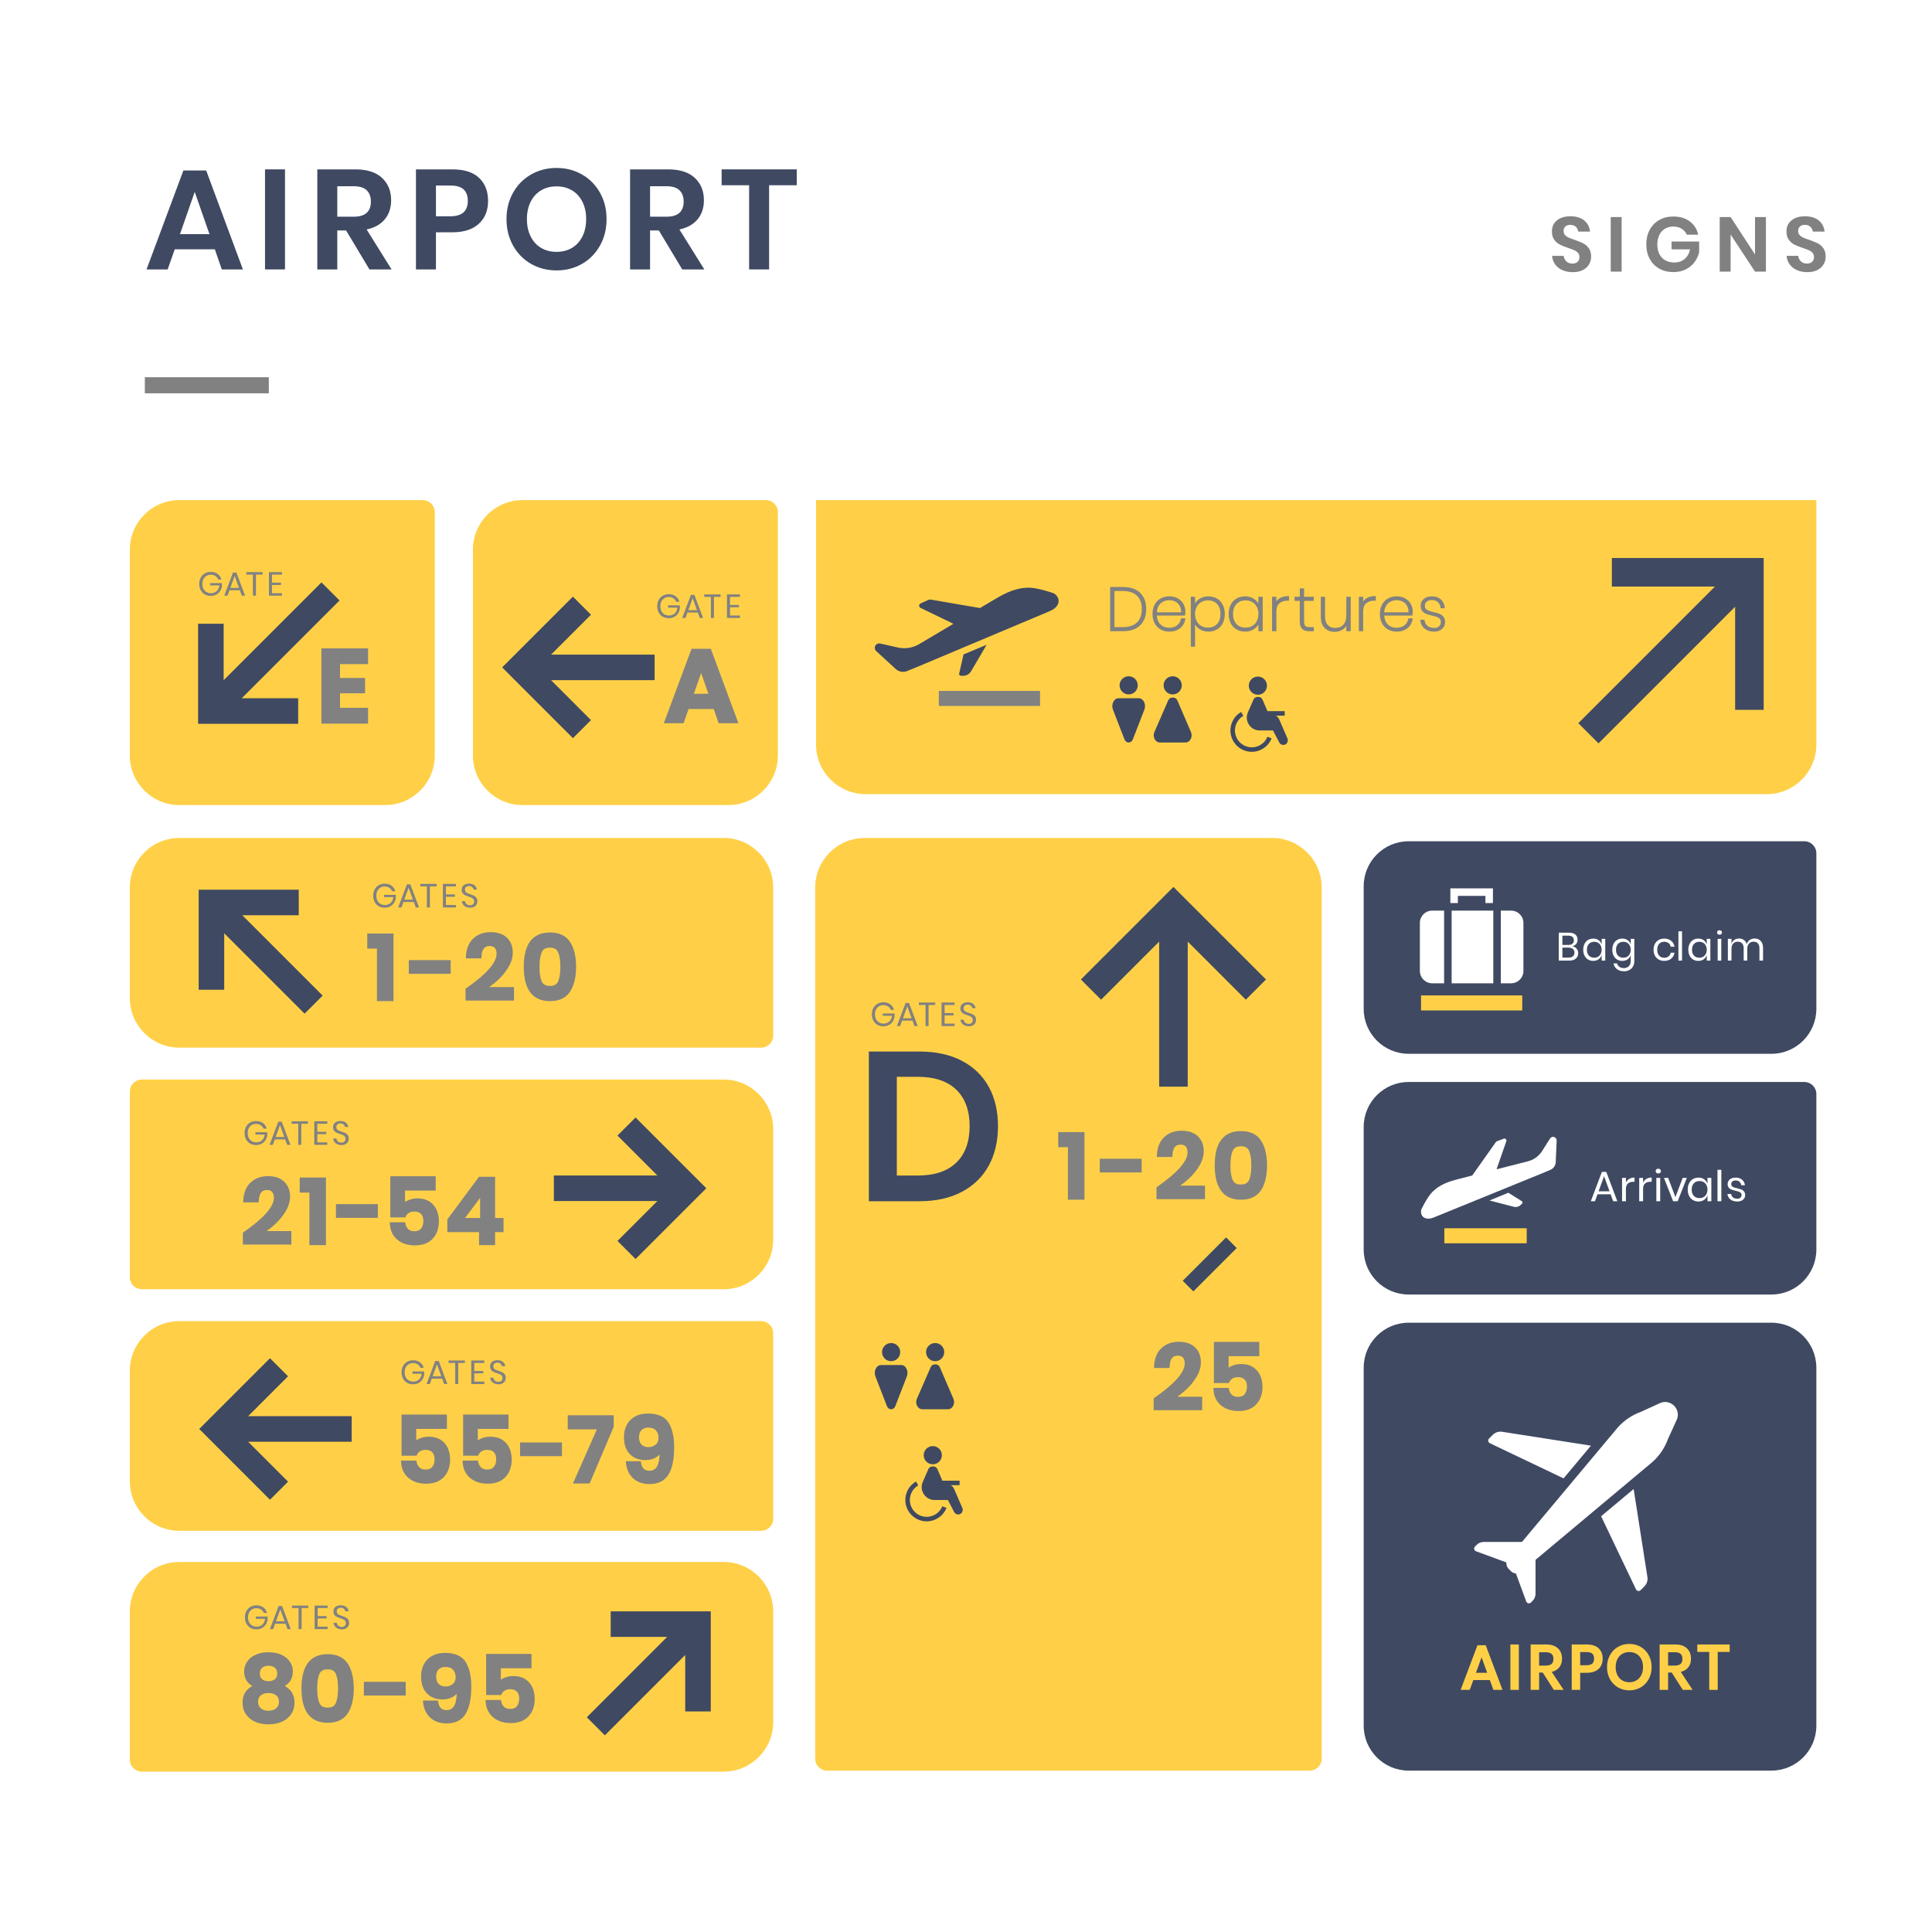 <?xml version="1.0" encoding="UTF-8"?>
<!DOCTYPE svg PUBLIC "-//W3C//DTD SVG 1.1//EN" "http://www.w3.org/Graphics/SVG/1.1/DTD/svg11.dtd">
<svg version="1.1" xmlns="http://www.w3.org/2000/svg" xmlns:xlink="http://www.w3.org/1999/xlink" x="0" y="0" width="1200" height="1200" viewBox="0, 0, 1200, 1200">
  <g id="Background">
    <rect x="0" y="0" width="1200" height="1200" fill="#FFFFFF"/>
  </g>
  <g id="Layer_1">
    <path d="M0,0 L1200,0 L1200,1199.94 L0,1199.94 z" fill="#FFFFFF"/>
    <path d="M239.271,500.045 L111.389,500.045 C94.424,500.045 80.623,486.243 80.623,469.279 L80.623,341.397 C80.623,324.433 94.424,310.631 111.389,310.631 L262.568,310.631 C266.687,310.631 270.037,313.982 270.037,318.1 L270.037,469.279 C270.037,486.243 256.235,500.045 239.271,500.045" fill="#FFD047"/>
    <path d="M472.792,650.716 L111.389,650.716 C94.424,650.716 80.623,636.915 80.623,619.95 L80.623,551.246 C80.623,534.281 94.424,520.479 111.389,520.479 L449.498,520.479 C466.461,520.479 480.261,534.279 480.261,551.242 L480.261,643.248 C480.261,647.366 476.91,650.716 472.792,650.716" fill="#FFD047"/>
    <path d="M449.494,1100.4 L88.091,1100.4 C83.973,1100.4 80.623,1097.05 80.623,1092.93 L80.623,1000.92 C80.623,983.96 94.422,970.16 111.385,970.16 L449.494,970.16 C466.459,970.16 480.261,983.961 480.261,1000.93 L480.261,1069.63 C480.261,1086.6 466.459,1100.4 449.494,1100.4" fill="#FFD047"/>
    <path d="M449.494,800.765 L88.091,800.765 C83.973,800.765 80.623,797.415 80.623,793.296 L80.623,677.997 C80.623,673.879 83.973,670.528 88.091,670.528 L449.494,670.528 C466.459,670.528 480.261,684.33 480.261,701.295 L480.261,769.998 C480.261,786.964 466.459,800.765 449.494,800.765" fill="#FFD047"/>
    <path d="M472.792,950.813 L111.389,950.813 C94.424,950.813 80.623,937.012 80.623,920.047 L80.623,851.343 C80.623,834.379 94.424,820.577 111.389,820.577 L472.792,820.577 C476.91,820.577 480.261,823.928 480.261,828.046 L480.261,943.344 C480.261,947.463 476.91,950.813 472.792,950.813" fill="#FFD047"/>
    <path d="M1100.27,804.051 L874.917,804.051 C859.531,804.051 847.015,791.534 847.015,776.148 L847.015,699.941 C847.015,684.555 859.531,672.038 874.917,672.038 L1120.7,672.038 C1124.82,672.038 1128.17,675.388 1128.17,679.507 L1128.17,776.148 C1128.17,791.534 1115.65,804.051 1100.27,804.051" fill="#3F4962"/>
    <path d="M1100.27,654.533 L874.917,654.533 C859.531,654.533 847.015,642.016 847.015,626.631 L847.015,550.423 C847.015,535.038 859.531,522.521 874.917,522.521 L1120.7,522.521 C1124.82,522.521 1128.17,525.871 1128.17,529.989 L1128.17,626.631 C1128.17,642.016 1115.65,654.533 1100.27,654.533" fill="#3F4962"/>
    <path d="M1097.41,493.248 L537.618,493.248 C520.656,493.248 506.856,479.448 506.856,462.486 L506.856,310.631 L1128.17,310.631 L1128.17,462.486 C1128.17,479.448 1114.37,493.248 1097.41,493.248" fill="#FFD047"/>
    <path d="M1100.27,1099.76 L874.917,1099.76 C859.531,1099.76 847.015,1087.24 847.015,1071.86 L847.015,849.458 C847.015,834.073 859.531,821.556 874.917,821.556 L1100.27,821.556 C1115.65,821.556 1128.17,834.073 1128.17,849.458 L1128.17,1071.86 C1128.17,1087.24 1115.65,1099.76 1100.27,1099.76" fill="#3F4962"/>
    <path d="M790.179,520.479 L537.096,520.479 C520.134,520.479 506.334,534.279 506.334,551.242 L506.334,1092.34 C506.334,1096.46 509.685,1099.81 513.803,1099.81 L813.473,1099.81 C817.591,1099.81 820.942,1096.46 820.942,1092.34 L820.942,551.242 C820.942,534.279 807.142,520.479 790.179,520.479" fill="#FFD047"/>
    <path d="M452.392,500.045 L324.506,500.045 C307.542,500.045 293.739,486.243 293.739,469.279 L293.739,341.397 C293.739,324.433 307.542,310.631 324.506,310.631 L475.686,310.631 C479.804,310.631 483.154,313.982 483.154,318.1 L483.154,469.284 C483.154,486.245 469.354,500.045 452.392,500.045" fill="#FFD047"/>
    <path d="M130.099,145.428 L120.944,119.196 L111.789,145.428 L130.099,145.428 z M133.443,154.846 L108.532,154.846 L104.131,167.346 L91.015,167.346 L113.902,105.904 L128.074,105.904 L150.873,167.346 L137.757,167.346 L133.443,154.846" fill="#3F4962"/>
    <path d="M164.604,105.2 L177.015,105.2 L177.015,167.346 L164.604,167.346 z" fill="#3F4962"/>
    <path d="M209.496,134.601 L219.707,134.601 C226.807,134.601 230.358,131.462 230.358,125.182 C230.358,122.188 229.492,119.856 227.762,118.184 C226.03,116.511 223.345,115.675 219.707,115.675 L209.496,115.675 L209.496,134.601 z M229.478,167.346 L214.954,143.139 L209.496,143.139 L209.496,167.346 L197.085,167.346 L197.085,105.2 L220.764,105.2 C227.981,105.2 233.483,106.96 237.268,110.481 C241.053,114.002 242.946,118.639 242.946,124.39 C242.946,129.085 241.639,133.016 239.029,136.185 C236.417,139.354 232.647,141.466 227.718,142.522 L243.21,167.346 L229.478,167.346" fill="#3F4962"/>
    <path d="M290.567,124.829 C290.567,121.72 289.716,119.343 288.015,117.699 C286.312,116.058 283.525,115.234 279.652,115.234 L270.762,115.234 L270.762,134.336 L279.652,134.336 C286.928,134.336 290.567,131.167 290.567,124.829 z M270.762,144.283 L270.762,167.346 L258.351,167.346 L258.351,105.2 L280.973,105.2 C288.308,105.2 293.838,106.96 297.565,110.481 C301.292,114.002 303.155,118.786 303.155,124.829 C303.155,130.758 301.232,135.48 297.39,139.002 C293.545,142.522 288.073,144.283 280.973,144.283 L270.762,144.283" fill="#3F4962"/>
    <path d="M336.076,118.228 C333.317,119.871 331.161,122.232 329.606,125.313 C328.051,128.395 327.273,131.99 327.273,136.097 C327.273,140.205 328.051,143.799 329.606,146.88 C331.161,149.961 333.317,152.323 336.076,153.966 C338.834,155.609 342.032,156.431 345.671,156.431 C349.309,156.431 352.506,155.609 355.266,153.966 C358.023,152.323 360.18,149.961 361.735,146.88 C363.29,143.799 364.068,140.205 364.068,136.097 C364.068,131.99 363.29,128.395 361.735,125.313 C360.18,122.232 358.023,119.871 355.266,118.228 C352.506,116.585 349.309,115.763 345.671,115.763 C342.032,115.763 338.834,116.585 336.076,118.228 z M361.471,108.369 C366.194,111.068 369.922,114.839 372.65,119.68 C375.379,124.521 376.744,129.994 376.744,136.097 C376.744,142.201 375.379,147.688 372.65,152.558 C369.922,157.429 366.194,161.214 361.471,163.913 C356.747,166.612 351.48,167.962 345.671,167.962 C339.861,167.962 334.593,166.612 329.87,163.913 C325.146,161.214 321.42,157.429 318.691,152.558 C315.962,147.688 314.598,142.201 314.598,136.097 C314.598,129.994 315.962,124.521 318.691,119.68 C321.42,114.839 325.146,111.068 329.87,108.369 C334.593,105.67 339.861,104.319 345.671,104.319 C351.48,104.319 356.747,105.67 361.471,108.369" fill="#3F4962"/>
    <path d="M403.767,134.601 L413.978,134.601 C421.078,134.601 424.629,131.462 424.629,125.182 C424.629,122.188 423.762,119.856 422.032,118.184 C420.3,116.511 417.616,115.675 413.978,115.675 L403.767,115.675 L403.767,134.601 z M423.749,167.346 L409.225,143.139 L403.767,143.139 L403.767,167.346 L391.355,167.346 L391.355,105.2 L415.034,105.2 C422.252,105.2 427.754,106.96 431.539,110.481 C435.324,114.002 437.216,118.639 437.216,124.39 C437.216,129.085 435.91,133.016 433.299,136.185 C430.688,139.354 426.917,141.466 421.988,142.522 L437.48,167.346 L423.749,167.346" fill="#3F4962"/>
    <path d="M494.873,105.2 L494.873,115.059 L477.708,115.059 L477.708,167.346 L465.296,167.346 L465.296,115.059 L448.22,115.059 L448.22,105.2 L494.873,105.2" fill="#3F4962"/>
    <path d="M986.972,164.216 C986.108,165.673 984.828,166.841 983.131,167.72 C981.435,168.601 979.372,169.04 976.94,169.04 C974.54,169.04 972.396,168.632 970.507,167.816 C968.62,167 967.107,165.824 965.972,164.288 C964.835,162.752 964.188,160.96 964.028,158.912 L971.228,158.912 C971.387,160.288 971.94,161.432 972.883,162.344 C973.828,163.256 975.083,163.712 976.652,163.712 C978.059,163.712 979.139,163.336 979.892,162.584 C980.643,161.833 981.02,160.864 981.02,159.68 C981.02,158.624 980.715,157.753 980.108,157.064 C979.5,156.376 978.732,155.824 977.804,155.408 C976.875,154.992 975.596,154.513 973.963,153.968 C971.852,153.265 970.124,152.568 968.78,151.88 C967.436,151.192 966.292,150.192 965.348,148.88 C964.404,147.568 963.932,145.856 963.932,143.744 C963.932,140.833 964.98,138.536 967.076,136.856 C969.171,135.176 971.948,134.336 975.404,134.336 C978.987,134.336 981.843,135.2 983.972,136.928 C986.099,138.656 987.308,140.96 987.596,143.84 L980.299,143.84 C980.108,142.624 979.595,141.625 978.764,140.84 C977.931,140.057 976.795,139.664 975.356,139.664 C974.108,139.664 973.1,139.992 972.332,140.648 C971.564,141.305 971.18,142.256 971.18,143.504 C971.18,144.496 971.475,145.32 972.068,145.977 C972.66,146.633 973.412,147.169 974.324,147.584 C975.236,148 976.475,148.465 978.043,148.977 C980.219,149.744 981.987,150.464 983.348,151.136 C984.708,151.808 985.868,152.816 986.828,154.16 C987.788,155.504 988.268,157.265 988.268,159.44 C988.268,161.168 987.835,162.761 986.972,164.216" fill="#818181"/>
    <path d="M1000.45,134.816 L1007.22,134.816 L1007.22,168.704 L1000.45,168.704 z" fill="#818181"/>
    <path d="M1049.56,137.528 C1052.28,139.561 1054.03,142.304 1054.79,145.76 L1047.69,145.76 C1047.02,144.224 1045.95,143 1044.5,142.088 C1043.04,141.176 1041.32,140.72 1039.34,140.72 C1037.39,140.72 1035.66,141.169 1034.15,142.064 C1032.65,142.96 1031.48,144.24 1030.65,145.904 C1029.82,147.568 1029.4,149.521 1029.4,151.76 C1029.4,155.313 1030.35,158.08 1032.26,160.064 C1034.16,162.049 1036.76,163.04 1040.06,163.04 C1042.49,163.04 1044.58,162.32 1046.32,160.88 C1048.07,159.44 1049.19,157.44 1049.71,154.88 L1038.23,154.88 L1038.23,150.032 L1055.37,150.032 L1055.37,156.561 C1054.89,158.801 1053.95,160.864 1052.56,162.752 C1051.17,164.641 1049.35,166.152 1047.09,167.288 C1044.83,168.425 1042.25,168.992 1039.34,168.992 C1036.01,168.992 1033.07,168.265 1030.53,166.808 C1027.99,165.353 1026.02,163.32 1024.63,160.712 C1023.23,158.104 1022.54,155.12 1022.54,151.76 C1022.54,148.4 1023.23,145.417 1024.63,142.808 C1026.02,140.2 1027.98,138.16 1030.51,136.688 C1033.03,135.217 1035.96,134.48 1039.29,134.48 C1043.42,134.48 1046.84,135.496 1049.56,137.528" fill="#818181"/>
    <path d="M1096.84,168.704 L1090.07,168.704 L1074.91,145.664 L1074.91,168.704 L1068.14,168.704 L1068.14,134.816 L1074.91,134.816 L1090.07,158.048 L1090.07,134.816 L1096.84,134.816 L1096.84,168.704" fill="#818181"/>
    <path d="M1132.65,164.216 C1131.79,165.673 1130.51,166.841 1128.81,167.72 C1127.11,168.601 1125.05,169.04 1122.62,169.04 C1120.22,169.04 1118.07,168.632 1116.19,167.816 C1114.3,167 1112.79,165.824 1111.65,164.288 C1110.51,162.752 1109.87,160.96 1109.71,158.912 L1116.91,158.912 C1117.07,160.288 1117.62,161.432 1118.56,162.344 C1119.51,163.256 1120.76,163.712 1122.33,163.712 C1123.74,163.712 1124.82,163.336 1125.57,162.584 C1126.32,161.833 1126.7,160.864 1126.7,159.68 C1126.7,158.624 1126.39,157.753 1125.79,157.064 C1125.18,156.376 1124.41,155.824 1123.48,155.408 C1122.55,154.992 1121.27,154.513 1119.64,153.968 C1117.53,153.265 1115.8,152.568 1114.46,151.88 C1113.11,151.192 1111.97,150.192 1111.03,148.88 C1110.08,147.568 1109.61,145.856 1109.61,143.744 C1109.61,140.833 1110.66,138.536 1112.75,136.856 C1114.85,135.176 1117.63,134.336 1121.08,134.336 C1124.67,134.336 1127.52,135.2 1129.65,136.928 C1131.78,138.656 1132.99,140.96 1133.27,143.84 L1125.98,143.84 C1125.79,142.624 1125.27,141.625 1124.44,140.84 C1123.61,140.057 1122.47,139.664 1121.03,139.664 C1119.79,139.664 1118.78,139.992 1118.01,140.648 C1117.24,141.305 1116.86,142.256 1116.86,143.504 C1116.86,144.496 1117.15,145.32 1117.75,145.977 C1118.34,146.633 1119.09,147.169 1120,147.584 C1120.91,148 1122.15,148.465 1123.72,148.977 C1125.9,149.744 1127.67,150.464 1129.03,151.136 C1130.39,151.808 1131.55,152.816 1132.51,154.16 C1133.47,155.504 1133.95,157.265 1133.95,159.44 C1133.95,161.168 1133.51,162.761 1132.65,164.216" fill="#818181"/>
    <path d="M89.959,234.296 L166.965,234.296 L166.965,244.296 L89.959,244.296 z" fill="#818181"/>
    <path d="M953.746,968.847 L1026.12,908.276 C1030.57,904.373 1033.96,899.41 1035.98,893.848 L1041.65,881.418 C1043.94,875.113 1037.83,869.001 1031.52,871.291 L1019.09,876.957 C1013.53,878.977 1008.57,882.369 1004.66,886.817 L945.313,957.738 L921.531,957.738 C919.901,957.738 918.338,958.386 917.186,959.538 L916.129,960.595 C915.215,961.509 915.556,963.061 916.769,963.508 L935.671,970.474 C935.5,971.893 935.96,973.366 937.039,974.445 L937.768,975.173 L938.496,975.901 C939.344,976.749 940.437,977.213 941.554,977.292 L947.976,994.715 C948.422,995.927 949.975,996.268 950.889,995.355 L951.946,994.298 C953.098,993.145 953.746,991.582 953.746,989.953 L953.746,968.847" fill="#FFFFFF"/>
    <path d="M988.164,897.928 L932.999,889.299 C930.88,888.967 928.729,889.668 927.212,891.185 L924.874,893.524 C924,894.397 924.254,895.871 925.368,896.403 L971.163,918.244 L988.164,897.928" fill="#FFFFFF"/>
    <path d="M1023.24,979.542 L1014.69,924.853 L994.481,941.763 L1016.14,987.173 C1016.67,988.288 1018.14,988.541 1019.02,987.668 L1021.36,985.329 C1022.87,983.812 1023.57,981.662 1023.24,979.542" fill="#FFFFFF"/>
    <path d="M210.888,372.959 L199.666,361.735 L138.914,422.487 L138.914,387.419 L123.042,387.419 L123.042,449.581 L185.205,449.581 L185.205,433.71 L150.136,433.71 L210.888,372.959" fill="#3F4962"/>
    <path d="M228.619,412.501 L228.619,402.73 L199.615,402.73 L199.615,449.472 L228.619,449.472 L228.619,439.638 L211.192,439.638 L211.192,430.613 L226.751,430.613 L226.751,421.09 L211.192,421.09 L211.192,412.501 L228.619,412.501" fill="#818181"/>
    <path d="M130.496,363.578 L136.247,363.578 C136.149,364.575 135.862,365.443 135.385,366.184 C134.907,366.924 134.294,367.488 133.548,367.876 C132.8,368.263 131.976,368.457 131.077,368.457 C130.025,368.457 129.094,368.225 128.285,367.761 C127.475,367.298 126.842,366.633 126.386,365.768 C125.929,364.904 125.7,363.876 125.7,362.685 C125.7,361.523 125.925,360.513 126.375,359.654 C126.824,358.796 127.444,358.136 128.232,357.672 C129.022,357.208 129.915,356.976 130.911,356.976 C132.018,356.976 132.977,357.246 133.786,357.786 C134.596,358.326 135.173,359.039 135.52,359.924 L137.513,359.924 C137.111,358.471 136.333,357.323 135.177,356.478 C134.021,355.634 132.592,355.211 130.89,355.211 C129.492,355.211 128.253,355.53 127.174,356.167 C126.095,356.803 125.254,357.686 124.651,358.813 C124.05,359.942 123.749,361.232 123.749,362.685 C123.749,364.139 124.05,365.43 124.651,366.558 C125.254,367.685 126.095,368.564 127.174,369.194 C128.253,369.824 129.499,370.139 130.911,370.139 C132.198,370.139 133.347,369.862 134.357,369.308 C135.368,368.755 136.17,368.007 136.766,367.066 C137.361,366.124 137.72,365.073 137.845,363.91 L137.845,362.167 L130.496,362.167 L130.496,363.578" fill="#818181"/>
    <path d="M143.077,365.135 L145.755,357.745 L148.434,365.135 L143.077,365.135 z M144.696,355.627 L139.278,369.993 L141.312,369.993 L142.538,366.609 L148.973,366.609 L150.198,369.993 L152.233,369.993 L146.834,355.627 L144.696,355.627" fill="#818181"/>
    <path d="M152.958,356.893 L157.09,356.893 L157.09,369.993 L158.979,369.993 L158.979,356.893 L163.11,356.893 L163.11,355.357 L152.958,355.357 L152.958,356.893" fill="#818181"/>
    <path d="M175.13,356.893 L175.13,355.357 L167.055,355.357 L167.055,369.993 L175.13,369.993 L175.13,368.457 L168.943,368.457 L168.943,363.35 L174.508,363.35 L174.508,361.897 L168.943,361.897 L168.943,356.893 L175.13,356.893" fill="#818181"/>
    <path d="M379.312,1000.84 L379.312,1016.71 L414.38,1016.71 L364.462,1066.63 L375.684,1077.85 L425.603,1027.93 L425.603,1063 L441.474,1063 L441.474,1000.84 L379.312,1000.84" fill="#3F4962"/>
    <path d="M171.573,1061.03 C170.408,1062.05 168.789,1062.57 166.757,1062.57 C164.728,1062.57 163.12,1062.05 161.977,1061.04 L161.976,1061.04 C160.849,1060.04 160.3,1058.71 160.3,1056.96 C160.3,1055.2 160.862,1053.91 162.016,1053.01 C163.225,1052.06 164.82,1051.59 166.757,1051.59 C168.732,1051.59 170.346,1052.06 171.554,1053.01 C172.709,1053.91 173.271,1055.2 173.271,1056.96 C173.271,1058.7 172.715,1060.04 171.573,1061.03 z M162.793,1035.92 C163.784,1035.06 165.08,1034.64 166.757,1034.64 C168.471,1034.64 169.787,1035.06 170.778,1035.92 C171.729,1036.75 172.191,1037.9 172.191,1039.45 C172.191,1041 171.738,1042.15 170.807,1042.96 C169.852,1043.78 168.489,1044.2 166.757,1044.2 C165.04,1044.2 163.734,1043.8 162.765,1042.96 L162.765,1042.95 C161.833,1042.15 161.381,1041 161.381,1039.45 C161.381,1037.9 161.843,1036.75 162.793,1035.92 z M176.86,1047.19 C178.23,1046.43 179.331,1045.46 180.146,1044.28 C181.312,1042.59 181.903,1040.53 181.903,1038.15 C181.903,1036.04 181.308,1034.05 180.133,1032.24 C178.963,1030.43 177.209,1028.96 174.919,1027.87 C172.662,1026.79 169.916,1026.24 166.757,1026.24 C163.598,1026.24 160.852,1026.79 158.595,1027.87 C156.307,1028.96 154.554,1030.43 153.382,1032.24 C152.207,1034.05 151.612,1036.04 151.612,1038.15 C151.612,1040.49 152.213,1042.54 153.399,1044.25 C154.227,1045.44 155.337,1046.43 156.712,1047.19 C155.069,1048.08 153.735,1049.22 152.732,1050.58 C151.348,1052.46 150.646,1054.76 150.646,1057.42 C150.646,1060.25 151.36,1062.73 152.769,1064.79 C154.172,1066.85 156.125,1068.42 158.572,1069.47 C160.97,1070.51 163.724,1071.03 166.757,1071.03 C169.789,1071.03 172.543,1070.51 174.943,1069.47 C177.388,1068.42 179.349,1066.85 180.77,1064.8 C182.201,1062.73 182.927,1060.25 182.927,1057.42 C182.927,1054.76 182.225,1052.46 180.84,1050.58 C179.836,1049.22 178.502,1048.08 176.86,1047.19" fill="#818181"/>
    <path d="M208.554,1057.86 C207.707,1059.73 206.061,1060.63 203.521,1060.63 C200.942,1060.63 199.277,1059.73 198.43,1057.86 C197.486,1055.77 197.008,1052.7 197.008,1048.72 C197.008,1044.78 197.486,1041.72 198.431,1039.64 C199.277,1037.77 200.942,1036.86 203.521,1036.86 C206.061,1036.86 207.707,1037.77 208.554,1039.64 C209.499,1041.73 209.978,1044.78 209.978,1048.72 C209.978,1052.7 209.499,1055.77 208.554,1057.86 z M203.521,1027.43 C192.717,1027.43 187.239,1034.6 187.239,1048.72 C187.239,1062.88 192.717,1070.06 203.521,1070.06 C209.25,1070.06 213.452,1068.08 216.011,1064.18 C218.49,1060.41 219.747,1055.2 219.747,1048.72 C219.747,1042.27 218.49,1037.09 216.011,1033.31 C213.453,1029.41 209.25,1027.43 203.521,1027.43" fill="#818181"/>
    <path d="M226,1044.6 L252.027,1044.6 L252.027,1053.12 L226,1053.12 z" fill="#818181"/>
    <path d="M283.018,1041.78 C283.018,1043.63 282.433,1045 281.231,1045.98 C279.969,1047 278.516,1047.5 276.789,1047.5 C274.944,1047.5 273.534,1046.99 272.475,1045.93 C271.415,1044.87 270.9,1043.36 270.9,1041.33 C270.9,1039.41 271.406,1037.97 272.446,1036.93 C273.486,1035.89 274.87,1035.38 276.675,1035.38 C278.802,1035.38 280.35,1035.96 281.407,1037.15 C282.491,1038.36 283.018,1039.88 283.018,1041.78 z M276.448,1026.64 C273.308,1026.64 270.582,1027.27 268.346,1028.52 C266.088,1029.78 264.365,1031.55 263.225,1033.77 C262.1,1035.96 261.529,1038.46 261.529,1041.22 C261.529,1045.72 262.735,1049.28 265.112,1051.78 C267.501,1054.29 270.799,1055.56 274.913,1055.56 C277.426,1055.56 279.666,1054.97 281.568,1053.81 C282.385,1053.31 283.094,1052.73 283.69,1052.08 C283.563,1055.17 283.085,1057.56 282.265,1059.19 C281.253,1061.19 279.647,1062.17 277.357,1062.17 C274.335,1062.17 272.677,1060.54 272.14,1057.05 L272.018,1056.26 L262.7,1056.26 L262.784,1057.27 C262.983,1059.67 263.664,1061.89 264.809,1063.88 C265.97,1065.9 267.64,1067.52 269.771,1068.69 C271.89,1069.87 274.442,1070.46 277.357,1070.46 C282.876,1070.46 286.886,1068.43 289.272,1064.43 C291.567,1060.59 292.73,1054.94 292.73,1047.64 C292.73,1041.2 291.574,1036.07 289.292,1032.39 C286.922,1028.57 282.601,1026.64 276.448,1026.64" fill="#818181"/>
    <path d="M330.708,1048.14 C329.747,1045.99 328.254,1044.25 326.271,1042.96 C324.289,1041.67 321.794,1041.02 318.855,1041.02 C316.884,1041.02 315.054,1041.36 313.416,1042.03 C312.55,1042.38 311.773,1042.8 311.092,1043.28 L311.092,1036.18 L330.136,1036.18 L330.136,1027.26 L301.948,1027.26 L301.948,1052.84 L311.275,1052.84 L311.522,1052.28 C311.939,1051.35 312.585,1050.62 313.496,1050.05 C314.401,1049.48 315.536,1049.2 316.866,1049.2 C318.703,1049.2 320.064,1049.68 321.028,1050.68 C321.999,1051.68 322.471,1053.08 322.471,1054.97 C322.471,1056.98 321.995,1058.59 321.056,1059.76 C320.154,1060.88 318.784,1061.43 316.866,1061.43 C315.273,1061.43 314.047,1061.02 313.119,1060.17 C312.167,1059.3 311.573,1058.14 311.305,1056.63 L311.168,1055.86 L301.621,1055.86 L301.665,1056.83 C301.786,1059.49 302.505,1061.86 303.803,1063.86 C305.105,1065.88 306.935,1067.46 309.241,1068.58 C311.518,1069.67 314.217,1070.23 317.265,1070.23 C321.983,1070.23 325.685,1068.83 328.265,1066.07 C330.827,1063.33 332.125,1059.65 332.125,1055.14 C332.125,1052.6 331.649,1050.24 330.708,1048.14" fill="#818181"/>
    <path d="M163.54,998.372 C164.694,999.216 165.473,1000.36 165.875,1001.82 L163.882,1001.82 C163.536,1000.93 162.958,1000.22 162.148,999.68 C161.338,999.14 160.38,998.87 159.273,998.87 C158.277,998.87 157.384,999.102 156.595,999.565 C155.806,1000.03 155.186,1000.69 154.737,1001.55 C154.287,1002.41 154.062,1003.42 154.062,1004.58 C154.062,1005.77 154.291,1006.8 154.748,1007.66 C155.205,1008.53 155.837,1009.19 156.647,1009.65 C157.457,1010.12 158.387,1010.35 159.439,1010.35 C160.338,1010.35 161.163,1010.16 161.91,1009.77 C162.657,1009.38 163.27,1008.82 163.747,1008.08 C164.224,1007.34 164.511,1006.47 164.609,1005.47 L158.858,1005.47 L158.858,1004.06 L166.207,1004.06 L166.207,1005.8 C166.082,1006.97 165.723,1008.02 165.127,1008.96 C164.532,1009.9 163.73,1010.65 162.72,1011.2 C161.708,1011.76 160.56,1012.03 159.273,1012.03 C157.861,1012.03 156.616,1011.72 155.536,1011.09 C154.457,1010.46 153.616,1009.58 153.014,1008.45 C152.412,1007.32 152.111,1006.03 152.111,1004.58 C152.111,1003.13 152.412,1001.84 153.014,1000.71 C153.616,999.579 154.457,998.697 155.536,998.06 C156.616,997.424 157.854,997.105 159.252,997.105 C160.955,997.105 162.383,997.528 163.54,998.372" fill="#818181"/>
    <path d="M176.796,1007.03 L174.117,999.638 L171.439,1007.03 L176.796,1007.03 z M177.335,1008.5 L170.9,1008.5 L169.674,1011.89 L167.64,1011.89 L173.059,997.521 L175.197,997.521 L180.595,1011.89 L178.56,1011.89 L177.335,1008.5" fill="#818181"/>
    <path d="M191.473,997.251 L191.473,998.787 L187.342,998.787 L187.342,1011.89 L185.453,1011.89 L185.453,998.787 L181.321,998.787 L181.321,997.251 L191.473,997.251" fill="#818181"/>
    <path d="M197.306,998.787 L197.306,1003.79 L202.87,1003.79 L202.87,1005.24 L197.306,1005.24 L197.306,1010.35 L203.493,1010.35 L203.493,1011.89 L195.417,1011.89 L195.417,997.251 L203.493,997.251 L203.493,998.787 L197.306,998.787" fill="#818181"/>
    <path d="M216.343,1010.02 C216.011,1010.61 215.505,1011.1 214.827,1011.47 C214.149,1011.85 213.312,1012.03 212.315,1012.03 C211.346,1012.03 210.485,1011.86 209.73,1011.5 C208.976,1011.15 208.374,1010.67 207.924,1010.05 C207.474,1009.43 207.215,1008.73 207.146,1007.94 L209.16,1007.94 C209.201,1008.36 209.343,1008.76 209.585,1009.16 C209.827,1009.55 210.174,1009.88 210.623,1010.13 C211.073,1010.39 211.616,1010.52 212.253,1010.52 C213.084,1010.52 213.72,1010.3 214.164,1009.85 C214.605,1009.41 214.827,1008.84 214.827,1008.15 C214.827,1007.55 214.671,1007.07 214.36,1006.7 C214.048,1006.32 213.665,1006.03 213.208,1005.81 C212.751,1005.6 212.128,1005.37 211.34,1005.12 C210.413,1004.81 209.668,1004.53 209.108,1004.26 C208.547,1003.99 208.069,1003.58 207.676,1003.04 C207.281,1002.5 207.084,1001.79 207.084,1000.9 C207.084,1000.14 207.267,999.472 207.634,998.891 C208,998.309 208.526,997.86 209.212,997.542 C209.896,997.223 210.703,997.064 211.631,997.064 C213.069,997.064 214.212,997.413 215.056,998.112 C215.9,998.812 216.392,999.701 216.529,1000.78 L214.495,1000.78 C214.384,1000.2 214.087,999.687 213.603,999.244 C213.118,998.801 212.46,998.579 211.631,998.579 C210.869,998.579 210.26,998.777 209.804,999.171 C209.347,999.565 209.118,1000.12 209.118,1000.84 C209.118,1001.41 209.267,1001.87 209.565,1002.22 C209.862,1002.58 210.232,1002.85 210.675,1003.05 C211.118,1003.25 211.728,1003.48 212.502,1003.73 C213.443,1004.03 214.201,1004.32 214.775,1004.6 C215.35,1004.88 215.837,1005.3 216.239,1005.86 C216.641,1006.42 216.841,1007.16 216.841,1008.09 C216.841,1008.78 216.675,1009.42 216.343,1010.02" fill="#818181"/>
    <path d="M414.959,377.419 L420.71,377.419 C420.613,378.415 420.326,379.284 419.849,380.025 C419.371,380.765 418.759,381.329 418.012,381.717 C417.264,382.104 416.44,382.297 415.541,382.297 C414.489,382.297 413.558,382.066 412.749,381.602 C411.939,381.139 411.306,380.474 410.85,379.609 C410.393,378.744 410.164,377.717 410.164,376.526 C410.164,375.364 410.389,374.354 410.838,373.495 C411.288,372.637 411.908,371.977 412.697,371.513 C413.486,371.049 414.379,370.817 415.375,370.817 C416.482,370.817 417.44,371.087 418.25,371.627 C419.06,372.166 419.638,372.879 419.984,373.765 L421.977,373.765 C421.575,372.311 420.796,371.164 419.641,370.319 C418.485,369.475 417.057,369.052 415.354,369.052 C413.956,369.052 412.718,369.371 411.638,370.007 C410.559,370.644 409.718,371.526 409.115,372.654 C408.514,373.783 408.213,375.073 408.213,376.526 C408.213,377.98 408.514,379.271 409.115,380.398 C409.718,381.526 410.559,382.405 411.638,383.035 C412.718,383.665 413.963,383.98 415.375,383.98 C416.662,383.98 417.811,383.702 418.821,383.149 C419.832,382.596 420.634,381.848 421.229,380.907 C421.825,379.965 422.184,378.914 422.309,377.751 L422.309,376.007 L414.959,376.007 L414.959,377.419" fill="#818181"/>
    <path d="M427.541,378.976 L430.219,371.586 L432.897,378.976 L427.541,378.976 z M429.16,369.468 L423.742,383.834 L425.776,383.834 L427.001,380.45 L433.437,380.45 L434.662,383.834 L436.697,383.834 L431.298,369.468 L429.16,369.468" fill="#818181"/>
    <path d="M437.422,370.734 L441.554,370.734 L441.554,383.834 L443.443,383.834 L443.443,370.734 L447.574,370.734 L447.574,369.198 L437.422,369.198 L437.422,370.734" fill="#818181"/>
    <path d="M459.594,370.734 L459.594,369.198 L451.519,369.198 L451.519,383.834 L459.594,383.834 L459.594,382.297 L453.408,382.297 L453.408,377.191 L458.972,377.191 L458.972,375.738 L453.408,375.738 L453.408,370.734 L459.594,370.734" fill="#818181"/>
    <path d="M439.983,430.924 L430.981,430.924 L435.482,418.027 L439.983,430.924 z M441.497,402.979 L429.529,402.979 L412.304,449.223 L424.585,449.223 L427.697,440.385 L443.322,440.385 L446.372,449.223 L458.657,449.223 L441.497,402.979" fill="#818181"/>
    <path d="M406.597,406.596 L342.276,406.596 L367.073,381.8 L355.851,370.576 L311.896,414.532 L355.851,458.489 L367.073,447.266 L342.276,422.468 L406.597,422.468 L406.597,406.596" fill="#3F4962"/>
    <path d="M256.15,853.249 L261.901,853.249 C261.803,854.246 261.516,855.115 261.04,855.855 C260.562,856.595 259.949,857.16 259.202,857.547 C258.455,857.935 257.63,858.128 256.731,858.128 C255.679,858.128 254.749,857.896 253.939,857.432 C253.129,856.969 252.497,856.304 252.04,855.439 C251.583,854.575 251.354,853.547 251.354,852.357 C251.354,851.194 251.58,850.184 252.029,849.325 C252.479,848.467 253.098,847.807 253.887,847.343 C254.676,846.879 255.569,846.648 256.565,846.648 C257.672,846.648 258.631,846.917 259.44,847.457 C260.25,847.997 260.828,848.71 261.174,849.595 L263.167,849.595 C262.765,848.142 261.987,846.994 260.832,846.15 C259.675,845.305 258.247,844.882 256.544,844.882 C255.146,844.882 253.908,845.202 252.829,845.838 C251.749,846.474 250.908,847.357 250.306,848.485 C249.704,849.613 249.403,850.903 249.403,852.357 C249.403,853.81 249.704,855.101 250.306,856.229 C250.908,857.357 251.749,858.235 252.829,858.865 C253.908,859.495 255.153,859.81 256.565,859.81 C257.852,859.81 259.001,859.533 260.012,858.979 C261.022,858.426 261.824,857.678 262.42,856.737 C263.015,855.796 263.375,854.745 263.499,853.581 L263.499,851.838 L256.15,851.838 L256.15,853.249" fill="#818181"/>
    <path d="M268.731,854.807 L271.409,847.416 L274.088,854.807 L268.731,854.807 z M270.351,845.298 L264.933,859.664 L266.966,859.664 L268.192,856.281 L274.627,856.281 L275.852,859.664 L277.887,859.664 L272.489,845.298 L270.351,845.298" fill="#818181"/>
    <path d="M278.613,846.565 L282.745,846.565 L282.745,859.664 L284.634,859.664 L284.634,846.565 L288.765,846.565 L288.765,845.028 L278.613,845.028 L278.613,846.565" fill="#818181"/>
    <path d="M292.709,859.664 L300.785,859.664 L300.785,858.128 L294.598,858.128 L294.598,853.021 L300.162,853.021 L300.162,851.568 L294.598,851.568 L294.598,846.565 L300.785,846.565 L300.785,845.028 L292.709,845.028 L292.709,859.664" fill="#818181"/>
    <path d="M313.532,853.633 C313.129,853.073 312.642,852.655 312.067,852.378 C311.493,852.101 310.735,851.81 309.794,851.505 C309.02,851.256 308.411,851.032 307.967,850.831 C307.524,850.63 307.154,850.354 306.857,850 C306.559,849.647 306.41,849.188 306.41,848.62 C306.41,847.9 306.639,847.343 307.096,846.948 C307.552,846.555 308.162,846.357 308.923,846.357 C309.752,846.357 310.41,846.578 310.895,847.021 C311.379,847.464 311.676,847.976 311.788,848.558 L313.821,848.558 C313.684,847.478 313.192,846.589 312.348,845.89 C311.504,845.191 310.361,844.841 308.923,844.841 C307.995,844.841 307.188,845.001 306.504,845.319 C305.818,845.637 305.292,846.087 304.926,846.669 C304.559,847.249 304.376,847.921 304.376,848.682 C304.376,849.568 304.573,850.281 304.968,850.82 C305.362,851.36 305.839,851.765 306.4,852.035 C306.961,852.305 307.705,852.592 308.632,852.896 C309.42,853.145 310.043,853.378 310.5,853.592 C310.957,853.806 311.341,854.101 311.652,854.475 C311.963,854.848 312.119,855.333 312.119,855.928 C312.119,856.62 311.898,857.187 311.456,857.63 C311.013,858.073 310.376,858.294 309.545,858.294 C308.908,858.294 308.365,858.166 307.916,857.91 C307.466,857.654 307.12,857.329 306.878,856.934 C306.635,856.54 306.493,856.135 306.452,855.72 L304.438,855.72 C304.507,856.509 304.766,857.212 305.217,857.827 C305.666,858.443 306.268,858.927 307.023,859.28 C307.777,859.633 308.638,859.81 309.607,859.81 C310.604,859.81 311.441,859.623 312.119,859.249 C312.797,858.875 313.303,858.391 313.635,857.796 C313.967,857.201 314.133,856.557 314.133,855.865 C314.133,854.938 313.933,854.194 313.532,853.633" fill="#818181"/>
    <path d="M218.443,879.627 L154.123,879.627 L178.919,854.83 L167.697,843.607 L123.742,887.563 L167.697,931.518 L178.919,920.295 L154.123,895.498 L218.443,895.498 L218.443,879.627" fill="#3F4962"/>
    <path d="M273.722,894.295 C271.738,893.007 269.243,892.354 266.306,892.354 C264.336,892.354 262.506,892.693 260.867,893.361 C260,893.714 259.224,894.131 258.543,894.609 L258.543,887.513 L277.587,887.513 L277.587,878.597 L249.398,878.597 L249.398,904.169 L258.726,904.169 L258.973,903.616 C259.391,902.683 260.037,901.953 260.947,901.384 C261.851,900.818 262.985,900.531 264.317,900.531 C266.154,900.531 267.515,901.014 268.478,902.009 C269.449,903.013 269.921,904.419 269.921,906.306 C269.921,908.313 269.445,909.923 268.507,911.093 C267.605,912.216 266.234,912.763 264.317,912.763 C262.725,912.763 261.499,912.35 260.569,911.5 C259.617,910.63 259.024,909.473 258.755,907.961 L258.619,907.191 L249.072,907.191 L249.116,908.167 C249.236,910.825 249.956,913.19 251.254,915.197 C252.555,917.211 254.385,918.796 256.691,919.909 C258.967,921.007 261.667,921.564 264.715,921.564 C269.436,921.564 273.137,920.164 275.716,917.402 C278.278,914.659 279.577,910.983 279.577,906.476 C279.577,903.932 279.1,901.575 278.159,899.472 C277.198,897.324 275.705,895.582 273.722,894.295" fill="#818181"/>
    <path d="M311.98,894.295 C309.997,893.007 307.501,892.354 304.565,892.354 C302.595,892.354 300.765,892.693 299.125,893.361 C298.259,893.714 297.482,894.131 296.801,894.609 L296.801,887.513 L315.846,887.513 L315.846,878.597 L287.657,878.597 L287.657,904.169 L296.984,904.169 L297.231,903.616 C297.649,902.683 298.295,901.953 299.205,901.384 C300.11,900.818 301.243,900.531 302.575,900.531 C304.413,900.531 305.774,901.014 306.736,902.009 C307.708,903.013 308.18,904.419 308.18,906.306 C308.18,908.313 307.704,909.923 306.765,911.093 C305.864,912.216 304.493,912.763 302.575,912.763 C300.983,912.763 299.757,912.35 298.828,911.5 C297.875,910.63 297.282,909.473 297.014,907.961 L296.877,907.191 L287.33,907.191 L287.375,908.167 C287.495,910.825 288.214,913.19 289.512,915.197 C290.814,917.211 292.643,918.796 294.95,919.909 C297.226,921.007 299.925,921.564 302.974,921.564 C307.694,921.564 311.395,920.164 313.974,917.402 C316.536,914.659 317.835,910.983 317.835,906.476 C317.835,903.932 317.358,901.575 316.417,899.472 C315.456,897.324 313.963,895.582 311.98,894.295" fill="#818181"/>
    <path d="M323.016,895.935 L349.044,895.935 L349.044,904.453 L323.016,904.453 z" fill="#818181"/>
    <path d="M352.634,887.797 L370.724,887.797 L355.887,921.395 L366.236,921.395 L381.219,886.145 L381.219,879.051 L352.634,879.051 L352.634,887.797" fill="#818181"/>
    <path d="M409.027,893.117 C409.027,894.96 408.442,896.333 407.24,897.311 C405.979,898.336 404.526,898.834 402.798,898.834 C400.953,898.834 399.542,898.319 398.483,897.26 C397.424,896.201 396.909,894.697 396.909,892.662 C396.909,890.742 397.415,889.303 398.455,888.263 C399.496,887.223 400.879,886.717 402.684,886.717 C404.811,886.717 406.358,887.293 407.417,888.48 C408.5,889.698 409.027,891.215 409.027,893.117 z M415.301,883.728 C412.931,879.908 408.609,877.971 402.457,877.971 C399.315,877.971 396.589,878.604 394.354,879.851 C392.096,881.114 390.373,882.881 389.234,885.101 C388.109,887.289 387.539,889.795 387.539,892.548 C387.539,897.057 388.744,900.611 391.121,903.112 C393.51,905.625 396.808,906.898 400.921,906.898 C403.434,906.898 405.674,906.307 407.577,905.14 C408.394,904.639 409.103,904.061 409.7,903.409 C409.571,906.506 409.095,908.891 408.274,910.519 C407.262,912.526 405.657,913.501 403.366,913.501 C400.344,913.501 398.687,911.875 398.149,908.381 L398.027,907.589 L388.708,907.589 L388.792,908.601 C388.992,911 389.673,913.225 390.817,915.213 C391.979,917.23 393.649,918.849 395.78,920.027 C397.899,921.199 400.451,921.792 403.366,921.792 C408.885,921.792 412.895,919.765 415.281,915.767 C417.576,911.923 418.739,906.272 418.739,898.972 C418.739,892.534 417.583,887.406 415.301,883.728" fill="#818181"/>
    <path d="M158.648,704.666 L164.399,704.666 C164.302,705.662 164.014,706.53 163.538,707.27 C163.06,708.012 162.447,708.575 161.701,708.963 C160.953,709.35 160.128,709.544 159.229,709.544 C158.178,709.544 157.247,709.313 156.437,708.849 C155.627,708.384 154.995,707.721 154.538,706.856 C154.081,705.99 153.853,704.963 153.853,703.772 C153.853,702.61 154.078,701.599 154.527,700.742 C154.977,699.884 155.597,699.223 156.385,698.759 C157.175,698.295 158.067,698.063 159.064,698.063 C160.17,698.063 161.129,698.334 161.938,698.873 C162.748,699.413 163.326,700.126 163.672,701.011 L165.666,701.011 C165.264,699.558 164.485,698.409 163.33,697.565 C162.174,696.721 160.745,696.299 159.043,696.299 C157.644,696.299 156.406,696.617 155.327,697.253 C154.247,697.891 153.407,698.773 152.804,699.901 C152.202,701.029 151.901,702.32 151.901,703.772 C151.901,705.225 152.202,706.516 152.804,707.644 C153.407,708.773 154.247,709.651 155.327,710.281 C156.406,710.911 157.651,711.225 159.064,711.225 C160.35,711.225 161.499,710.949 162.51,710.395 C163.52,709.841 164.323,709.095 164.918,708.153 C165.513,707.212 165.873,706.16 165.998,704.997 L165.998,703.253 L158.648,703.253 L158.648,704.666" fill="#818181"/>
    <path d="M171.229,706.222 L173.907,698.831 L176.586,706.222 L171.229,706.222 z M172.849,696.714 L167.431,711.08 L169.465,711.08 L170.69,707.696 L177.126,707.696 L178.35,711.08 L180.385,711.08 L174.987,696.714 L172.849,696.714" fill="#818181"/>
    <path d="M181.111,697.98 L185.243,697.98 L185.243,711.08 L187.132,711.08 L187.132,697.98 L191.263,697.98 L191.263,696.444 L181.111,696.444 L181.111,697.98" fill="#818181"/>
    <path d="M195.207,711.08 L203.283,711.08 L203.283,709.544 L197.096,709.544 L197.096,704.437 L202.66,704.437 L202.66,702.983 L197.096,702.983 L197.096,697.98 L203.283,697.98 L203.283,696.444 L195.207,696.444 L195.207,711.08" fill="#818181"/>
    <path d="M216.03,705.049 C215.627,704.489 215.14,704.07 214.565,703.793 C213.991,703.517 213.233,703.226 212.292,702.921 C211.518,702.673 210.909,702.447 210.465,702.247 C210.022,702.046 209.652,701.769 209.355,701.416 C209.057,701.063 208.908,700.603 208.908,700.036 C208.908,699.317 209.137,698.759 209.594,698.365 C210.051,697.97 210.66,697.773 211.421,697.773 C212.25,697.773 212.908,697.995 213.393,698.437 C213.877,698.88 214.174,699.392 214.286,699.973 L216.32,699.973 C216.182,698.893 215.69,698.005 214.846,697.305 C214.002,696.607 212.86,696.257 211.421,696.257 C210.493,696.257 209.687,696.416 209.002,696.735 C208.316,697.054 207.791,697.503 207.424,698.084 C207.058,698.666 206.874,699.337 206.874,700.098 C206.874,700.984 207.071,701.696 207.466,702.236 C207.86,702.776 208.337,703.18 208.898,703.451 C209.459,703.721 210.203,704.008 211.13,704.312 C211.919,704.562 212.542,704.793 212.998,705.008 C213.455,705.223 213.839,705.516 214.151,705.89 C214.461,706.264 214.618,706.748 214.618,707.343 C214.618,708.035 214.396,708.603 213.954,709.045 C213.511,709.489 212.874,709.71 212.043,709.71 C211.406,709.71 210.863,709.582 210.414,709.326 C209.964,709.07 209.618,708.745 209.376,708.35 C209.133,707.956 208.991,707.551 208.95,707.135 L206.936,707.135 C207.005,707.925 207.265,708.627 207.715,709.243 C208.165,709.859 208.766,710.343 209.521,710.696 C210.275,711.049 211.137,711.225 212.105,711.225 C213.102,711.225 213.939,711.039 214.618,710.665 C215.296,710.291 215.801,709.807 216.134,709.211 C216.465,708.617 216.631,707.973 216.631,707.281 C216.631,706.354 216.431,705.61 216.03,705.049" fill="#818181"/>
    <path d="M394.75,694.089 L383.528,705.312 L408.325,730.109 L344.004,730.109 L344.004,745.98 L408.325,745.98 L383.528,770.777 L394.75,782 L438.707,738.044 L394.75,694.089" fill="#3F4962"/>
    <path d="M171.12,760.133 C173.715,757.712 175.885,755.021 177.572,752.132 C179.296,749.178 180.171,746.18 180.171,743.22 C180.171,739.412 178.957,736.307 176.561,733.992 C174.174,731.688 170.752,730.519 166.391,730.519 C162.111,730.519 158.513,731.836 155.695,734.432 C152.869,737.036 151.314,740.877 151.075,745.847 L151.028,746.825 L160.689,746.825 L160.729,745.933 C160.999,739.853 163.732,739.15 165.765,739.15 C167.306,739.15 168.383,739.542 169.056,740.35 C169.761,741.196 170.119,742.411 170.119,743.959 C170.119,749.482 163.77,756.684 151.249,765.362 L150.847,765.641 L150.847,773.033 L180.967,773.033 L180.967,764.627 L165.596,764.627 C167.504,763.285 169.354,761.781 171.12,760.133" fill="#818181"/>
    <path d="M186.148,740.742 L192.175,740.742 L192.175,773.374 L202.456,773.374 L202.456,731.372 L186.148,731.372 L186.148,740.742" fill="#818181"/>
    <path d="M208.66,747.914 L234.688,747.914 L234.688,756.433 L208.66,756.433 z" fill="#818181"/>
    <path d="M266.75,746.274 C264.767,744.985 262.271,744.333 259.335,744.333 C257.365,744.333 255.535,744.672 253.895,745.34 C253.029,745.693 252.253,746.11 251.572,746.588 L251.572,739.492 L270.616,739.492 L270.616,730.576 L242.427,730.576 L242.427,756.148 L251.754,756.148 L252.001,755.596 C252.419,754.662 253.065,753.932 253.975,753.363 C254.881,752.797 256.015,752.51 257.346,752.51 C259.183,752.51 260.544,752.993 261.507,753.988 C262.478,754.992 262.95,756.397 262.95,758.285 C262.95,760.292 262.474,761.902 261.535,763.072 C260.634,764.195 259.263,764.741 257.346,764.741 C255.753,764.741 254.527,764.328 253.598,763.478 C252.646,762.61 252.053,761.453 251.784,759.94 L251.648,759.17 L242.1,759.17 L242.145,760.145 C242.265,762.803 242.984,765.169 244.282,767.177 C245.583,769.19 247.413,770.774 249.72,771.887 C251.997,772.987 254.697,773.544 257.744,773.544 C262.463,773.544 266.164,772.144 268.744,769.382 C271.306,766.639 272.605,762.963 272.605,758.455 C272.605,755.91 272.128,753.554 271.188,751.451 C270.227,749.304 268.734,747.563 266.75,746.274" fill="#818181"/>
    <path d="M288.832,756.499 L298.195,744.028 L298.195,756.499 L288.832,756.499 z M307.509,756.499 L307.509,730.917 L297.522,730.917 L277.844,757.407 L277.844,765.301 L297.57,765.301 L297.57,773.374 L307.509,773.374 L307.509,765.301 L312.74,765.301 L312.74,756.499 L307.509,756.499" fill="#818181"/>
    <path d="M200.404,618.384 L150.486,568.466 L185.555,568.466 L185.555,552.595 L123.393,552.595 L123.393,614.757 L139.264,614.757 L139.264,579.689 L189.182,629.607 L200.404,618.384" fill="#3F4962"/>
    <path d="M228.107,589.186 L234.134,589.186 L234.134,621.817 L244.415,621.817 L244.415,579.815 L228.107,579.815 L228.107,589.186" fill="#818181"/>
    <path d="M253.915,596.358 L279.942,596.358 L279.942,604.876 L253.915,604.876 z" fill="#818181"/>
    <path d="M309.433,608.577 C312.03,606.153 314.2,603.462 315.884,600.576 C317.609,597.622 318.484,594.623 318.484,591.664 C318.484,587.855 317.27,584.751 314.874,582.436 C312.486,580.131 309.065,578.962 304.704,578.962 C300.425,578.962 296.826,580.279 294.008,582.876 C291.182,585.48 289.627,589.321 289.388,594.291 L289.341,595.269 L299.002,595.269 L299.042,594.377 C299.312,588.297 302.045,587.594 304.078,587.594 C305.62,587.594 306.696,587.987 307.369,588.792 C308.074,589.639 308.432,590.855 308.432,592.403 C308.432,597.925 302.083,605.127 289.562,613.805 L289.16,614.084 L289.16,621.476 L319.28,621.476 L319.28,613.072 L303.908,613.072 C305.816,611.729 307.666,610.225 309.433,608.577" fill="#818181"/>
    <path d="M336.507,591.395 C337.353,589.526 339.018,588.617 341.597,588.617 C344.137,588.617 345.783,589.526 346.63,591.395 C347.575,593.482 348.054,596.537 348.054,600.475 C348.054,604.451 347.575,607.525 346.63,609.612 C345.783,611.481 344.137,612.389 341.597,612.389 C339.018,612.389 337.353,611.481 336.507,609.612 C335.563,607.528 335.084,604.454 335.084,600.475 C335.084,596.534 335.563,593.479 336.507,591.395 z M354.088,585.068 C351.528,581.167 347.326,579.189 341.597,579.189 C330.793,579.189 325.315,586.351 325.315,600.475 C325.315,614.636 330.793,621.817 341.597,621.817 C347.326,621.817 351.529,619.838 354.088,615.938 C356.566,612.162 357.823,606.959 357.823,600.475 C357.823,594.029 356.566,588.845 354.088,585.068" fill="#818181"/>
    <path d="M238.537,557.227 L244.288,557.227 C244.19,558.224 243.903,559.092 243.427,559.833 C242.949,560.573 242.336,561.137 241.589,561.525 C240.842,561.912 240.018,562.107 239.119,562.107 C238.066,562.107 237.136,561.875 236.326,561.41 C235.517,560.947 234.884,560.283 234.427,559.417 C233.97,558.553 233.741,557.525 233.741,556.334 C233.741,555.172 233.967,554.162 234.416,553.303 C234.866,552.446 235.485,551.785 236.274,551.321 C237.063,550.858 237.956,550.625 238.953,550.625 C240.06,550.625 241.018,550.896 241.828,551.436 C242.637,551.976 243.215,552.688 243.562,553.573 L245.555,553.573 C245.152,552.12 244.374,550.972 243.219,550.127 C242.063,549.283 240.634,548.861 238.932,548.861 C237.533,548.861 236.295,549.179 235.216,549.816 C234.136,550.453 233.295,551.336 232.693,552.462 C232.091,553.591 231.791,554.882 231.791,556.334 C231.791,557.788 232.091,559.079 232.693,560.206 C233.295,561.335 234.136,562.213 235.216,562.843 C236.295,563.473 237.541,563.788 238.953,563.788 C240.239,563.788 241.388,563.511 242.399,562.957 C243.409,562.404 244.211,561.656 244.807,560.715 C245.402,559.774 245.762,558.722 245.886,557.559 L245.886,555.816 L238.537,555.816 L238.537,557.227" fill="#818181"/>
    <path d="M251.119,558.784 L253.796,551.394 L256.475,558.784 L251.119,558.784 z M252.738,549.276 L247.32,563.642 L249.354,563.642 L250.579,560.258 L257.015,560.258 L258.239,563.642 L260.274,563.642 L254.876,549.276 L252.738,549.276" fill="#818181"/>
    <path d="M261,550.542 L265.132,550.542 L265.132,563.642 L267.021,563.642 L267.021,550.542 L271.152,550.542 L271.152,549.006 L261,549.006 L261,550.542" fill="#818181"/>
    <path d="M275.096,563.642 L283.172,563.642 L283.172,562.107 L276.985,562.107 L276.985,556.999 L282.549,556.999 L282.549,555.546 L276.985,555.546 L276.985,550.542 L283.172,550.542 L283.172,549.006 L275.096,549.006 L275.096,563.642" fill="#818181"/>
    <path d="M295.919,557.612 C295.517,557.051 295.029,556.633 294.455,556.355 C293.88,556.078 293.123,555.788 292.182,555.484 C291.407,555.234 290.798,555.01 290.354,554.809 C289.912,554.609 289.542,554.331 289.244,553.978 C288.946,553.626 288.797,553.165 288.797,552.597 C288.797,551.879 289.026,551.321 289.483,550.927 C289.94,550.532 290.549,550.334 291.31,550.334 C292.14,550.334 292.797,550.557 293.282,550.999 C293.766,551.442 294.063,551.954 294.175,552.535 L296.208,552.535 C296.071,551.456 295.58,550.567 294.735,549.868 C293.891,549.169 292.749,548.819 291.31,548.819 C290.382,548.819 289.576,548.979 288.891,549.297 C288.206,549.616 287.68,550.065 287.313,550.646 C286.946,551.228 286.763,551.899 286.763,552.66 C286.763,553.545 286.96,554.258 287.355,554.798 C287.749,555.338 288.227,555.743 288.787,556.013 C289.348,556.282 290.092,556.571 291.019,556.874 C291.808,557.123 292.431,557.356 292.887,557.57 C293.344,557.785 293.728,558.079 294.04,558.452 C294.351,558.826 294.506,559.31 294.506,559.906 C294.506,560.598 294.285,561.166 293.843,561.608 C293.4,562.051 292.763,562.272 291.933,562.272 C291.295,562.272 290.752,562.145 290.303,561.888 C289.853,561.632 289.507,561.307 289.265,560.912 C289.022,560.518 288.88,560.114 288.839,559.698 L286.825,559.698 C286.895,560.487 287.153,561.189 287.604,561.806 C288.053,562.421 288.655,562.905 289.41,563.258 C290.164,563.611 291.025,563.788 291.995,563.788 C292.991,563.788 293.828,563.601 294.506,563.227 C295.185,562.853 295.69,562.369 296.022,561.774 C296.354,561.178 296.521,560.535 296.521,559.844 C296.521,558.916 296.32,558.172 295.919,557.612" fill="#818181"/>
    <path d="M897.112,762.897 L948.264,762.897 L948.264,772.233 L897.112,772.233 z" fill="#FFD047"/>
    <path d="M963.669,706.336 C963.256,706.531 962.925,706.867 962.682,707.253 L957.876,714.873 C955.891,718.021 952.796,720.291 949.223,721.253 C949.126,721.278 949.031,721.302 948.935,721.326 C948.935,721.326 940.077,723.588 929.736,726.228 L929.597,726.077 L935.603,708.852 C935.951,707.852 934.976,706.9 933.985,707.273 L929.925,708.799 C929.547,708.941 929.22,709.193 928.987,709.523 L914.44,730.104 L914.374,730.15 C911.48,730.889 908.764,731.583 906.399,732.186 C899.964,733.829 894.442,735.563 889.595,740.411 C886.412,743.593 882.739,751.331 882.737,751.337 C882.593,752.065 882.547,752.8 882.684,753.537 C883.261,756.65 886.607,757.853 890.49,756.212 L958.107,728.661 L962.984,726.6 C964.916,725.784 966.205,723.928 966.295,721.832 L966.872,708.456 C966.944,706.779 965.208,705.608 963.669,706.336" fill="#FFFFFF"/>
    <path d="M944.625,748.333 L945.429,747.514 C945.836,747.1 945.755,746.416 945.264,746.108 L936.86,740.833 L925.134,745.642 L940.387,749.589 C941.922,749.93 943.524,749.455 944.625,748.333" fill="#FFFFFF"/>
    <path d="M583.119,429.148 L645.996,429.148 L645.996,438.484 L583.119,438.484 z" fill="#818181"/>
    <path d="M656.604,370.425 C656.082,369.665 655.403,369.066 654.645,368.56 C654.639,368.555 644.72,365.023 639.187,365.023 C630.76,365.023 624.454,368.315 617.432,372.48 C614.852,374.011 611.888,375.769 608.731,377.642 L608.633,377.66 L578.1,372.415 C577.61,372.33 577.106,372.395 576.654,372.6 L571.799,374.803 C570.614,375.34 570.594,377.016 571.766,377.582 L591.958,387.334 C592.061,387.383 592.066,387.528 591.968,387.586 C580.685,394.279 571.021,400.012 571.021,400.012 C570.916,400.075 570.812,400.138 570.706,400.199 C566.764,402.469 562.101,403.186 557.639,402.176 L546.838,399.729 C546.291,399.605 545.711,399.602 545.184,399.791 C543.212,400.496 542.721,403.022 544.242,404.417 L556.371,415.542 C558.27,417.285 561.004,417.778 563.393,416.808 L569.423,414.361 L652.145,379.535 C656.945,377.587 658.808,373.633 656.604,370.425" fill="#3F4962"/>
    <path d="M612.844,400.46 L598.471,406.472 L595.751,418.362 C595.592,419.058 596.116,419.722 596.83,419.729 L598.241,419.742 C600.173,419.759 601.978,418.779 603.016,417.149 L612.844,400.46" fill="#3F4962"/>
    <path d="M1001.15,346.584 L1001.15,364.322 L1065.17,364.322 L980.32,449.176 L992.863,461.72 L1077.72,376.865 L1077.72,440.893 L1095.46,440.893 L1095.46,346.584 L1001.15,346.584" fill="#3F4962"/>
    <path d="M706.68,425.676 C706.68,428.794 704.152,431.322 701.034,431.322 C697.916,431.322 695.388,428.794 695.388,425.676 C695.388,422.558 697.916,420.031 701.034,420.031 C704.152,420.031 706.68,422.558 706.68,425.676" fill="#3F4962"/>
    <path d="M694.679,433.703 L707.389,433.703 C710.207,433.703 712.04,437.531 710.779,440.784 L703.61,459.291 C702.637,461.802 699.431,461.802 698.458,459.291 L691.288,440.784 C690.028,437.531 691.861,433.703 694.679,433.703" fill="#3F4962"/>
    <path d="M734.019,425.676 C734.019,428.794 731.491,431.322 728.373,431.322 C725.255,431.322 722.728,428.794 722.728,425.676 C722.728,422.558 725.255,420.031 728.373,420.031 C731.491,420.031 734.019,422.558 734.019,425.676" fill="#3F4962"/>
    <path d="M736.353,461.174 L720.394,461.174 C717.576,461.174 715.743,457.676 717.003,454.703 L725.556,435.133 C725.948,434.025 726.982,433.287 728.142,433.287 L728.732,433.287 C729.897,433.287 730.936,434.033 731.324,435.148 L739.744,454.703 C741.004,457.676 739.171,461.174 736.353,461.174" fill="#3F4962"/>
    <path d="M781.624,463.319 C779.056,464.419 776.214,464.451 773.622,463.414 C771.029,462.375 768.996,460.39 767.896,457.822 C766.796,455.255 766.763,452.413 767.801,449.82 C768.685,447.614 770.237,445.824 772.292,444.644 L770.896,442.216 C768.291,443.713 766.322,445.982 765.201,448.779 C763.885,452.066 763.927,455.669 765.321,458.925 C766.715,462.18 769.293,464.698 772.581,466.014 C774.175,466.652 775.844,466.971 777.51,466.971 C779.281,466.971 781.049,466.612 782.726,465.894 C785.982,464.5 788.499,461.922 789.815,458.635 L787.215,457.593 C786.177,460.186 784.191,462.219 781.624,463.319" fill="#3F4962"/>
    <path d="M799.657,458.661 L794.608,446.966 C794.161,445.928 793.414,445.083 792.497,444.503 L797.945,444.503 L797.945,441.702 L787.25,441.702 L784.247,434.729 C783.859,433.613 782.821,432.867 781.656,432.867 L781.065,432.867 C779.906,432.867 778.872,433.605 778.479,434.713 L775.079,442.494 C772.768,447.781 776.642,453.702 782.412,453.702 L790.675,453.702 L794.588,461.193 C795.227,462.391 796.655,463.005 798.034,462.533 C799.592,462 800.294,460.18 799.657,458.661" fill="#3F4962"/>
    <path d="M781.297,431.525 C784.415,431.525 786.942,428.997 786.942,425.879 C786.942,422.761 784.415,420.233 781.297,420.233 C778.179,420.233 775.651,422.761 775.651,425.879 C775.651,428.997 778.179,431.525 781.297,431.525" fill="#3F4962"/>
    <path d="M706.232,386.581 C704.262,388.529 701.284,389.517 697.383,389.517 L692.211,389.517 L692.211,367.08 L697.383,367.08 C701.26,367.08 704.23,368.067 706.214,370.016 C708.196,371.962 709.201,374.748 709.201,378.298 C709.201,381.849 708.202,384.635 706.232,386.581 z M697.457,364.577 L689.52,364.577 L689.52,392.057 L697.457,392.057 C702.077,392.057 705.682,390.834 708.172,388.423 C710.665,386.005 711.93,382.599 711.93,378.298 C711.93,374.022 710.665,370.629 708.172,368.211 C705.683,365.8 702.078,364.577 697.457,364.577" fill="#818181"/>
    <path d="M719.652,376.338 C720.36,375.15 721.297,374.254 722.435,373.673 C724.69,372.52 727.675,372.484 730.022,373.656 C731.152,374.221 732.066,375.113 732.74,376.309 C733.354,377.4 733.651,378.746 733.63,380.314 L718.556,380.314 C718.637,378.754 719.005,377.419 719.652,376.338 z M733.433,384.488 C733.151,386.175 732.38,387.465 731.073,388.431 L731.073,388.432 C729.767,389.4 728.124,389.892 726.189,389.892 C724.819,389.892 723.55,389.601 722.415,389.025 C721.29,388.458 720.361,387.562 719.652,386.362 C719.004,385.27 718.636,383.915 718.555,382.329 L735.997,382.329 L736.07,381.917 C736.2,381.19 736.266,380.49 736.266,379.838 C736.266,378.209 735.873,376.657 735.098,375.224 C734.319,373.785 733.156,372.607 731.643,371.726 C730.133,370.846 728.323,370.399 726.264,370.399 C724.258,370.399 722.45,370.844 720.892,371.722 C719.325,372.603 718.078,373.889 717.185,375.544 C716.298,377.188 715.848,379.139 715.848,381.341 C715.848,383.568 716.298,385.53 717.185,387.174 C718.079,388.83 719.326,390.116 720.892,390.997 C722.45,391.875 724.258,392.319 726.264,392.319 C728.947,392.319 731.193,391.613 732.942,390.22 C734.699,388.819 735.79,386.947 736.185,384.655 L736.285,384.07 L733.502,384.07 L733.433,384.488" fill="#818181"/>
    <path d="M755.93,387.569 C754.499,389.082 752.621,389.817 750.189,389.817 C748.682,389.817 747.313,389.467 746.121,388.776 C744.933,388.089 743.985,387.094 743.307,385.818 C742.624,384.536 742.277,383.029 742.277,381.341 C742.277,379.652 742.623,378.152 743.306,376.882 C743.984,375.619 744.932,374.631 746.121,373.942 L746.122,373.942 C747.315,373.252 748.684,372.901 750.189,372.901 C752.621,372.901 754.499,373.637 755.93,375.148 C757.346,376.646 758.064,378.73 758.064,381.341 C758.064,383.977 757.347,386.072 755.93,387.569 z M755.828,371.724 C754.295,370.845 752.511,370.399 750.527,370.399 C748.224,370.399 746.233,371.021 744.61,372.247 C743.654,372.97 742.875,373.835 742.277,374.832 L742.277,370.662 L739.623,370.662 L739.623,401.672 L742.277,401.672 L742.277,387.886 C742.875,388.883 743.654,389.748 744.61,390.473 C746.233,391.698 748.224,392.319 750.527,392.319 C752.511,392.319 754.295,391.874 755.828,390.995 C757.37,390.112 758.592,388.818 759.459,387.148 C760.319,385.493 760.756,383.539 760.756,381.341 C760.756,379.143 760.319,377.193 759.459,375.549 C758.591,373.894 757.37,372.605 755.828,371.724" fill="#818181"/>
    <path d="M780.602,385.821 C779.935,387.097 778.994,388.091 777.809,388.776 C776.614,389.467 775.245,389.817 773.738,389.817 C771.315,389.817 769.379,389.062 767.981,387.571 C766.576,386.072 765.863,383.976 765.863,381.341 C765.863,378.732 766.581,376.649 767.998,375.148 C769.409,373.657 771.34,372.901 773.738,372.901 C775.243,372.901 776.613,373.252 777.809,373.942 C778.995,374.629 779.936,375.617 780.603,376.879 C781.274,378.153 781.615,379.654 781.615,381.341 C781.615,383.027 781.274,384.535 780.602,385.821 z M781.615,374.83 C781.021,373.834 780.248,372.971 779.302,372.248 L779.301,372.248 C777.689,371.021 775.692,370.399 773.363,370.399 C771.381,370.399 769.598,370.845 768.064,371.724 C766.521,372.607 765.299,373.895 764.432,375.55 C763.571,377.193 763.135,379.143 763.135,381.341 C763.135,383.539 763.571,385.493 764.432,387.148 C765.299,388.817 766.521,390.111 768.064,390.995 C769.598,391.874 771.381,392.319 773.363,392.319 C775.692,392.319 777.689,391.697 779.302,390.471 C780.248,389.748 781.021,388.884 781.615,387.889 L781.615,392.057 L784.305,392.057 L784.305,370.662 L781.615,370.662 L781.615,374.83" fill="#818181"/>
    <path d="M794.805,371.584 C793.999,372.094 793.326,372.739 792.793,373.515 L792.793,370.662 L790.102,370.662 L790.102,392.057 L792.793,392.057 L792.793,379.913 C792.793,377.503 793.439,375.75 794.714,374.702 C796.017,373.632 797.653,373.089 799.578,373.089 L800.643,373.089 L800.643,370.249 L800.143,370.249 C798.002,370.249 796.206,370.698 794.805,371.584" fill="#818181"/>
    <path d="M809.994,365.479 L807.305,365.479 L807.305,370.662 L804.074,370.662 L804.074,373.202 L807.305,373.202 L807.305,385.81 C807.305,388.045 807.775,389.609 808.744,390.594 C809.703,391.564 811.206,392.057 813.213,392.057 L816.041,392.057 L816.041,389.517 L813.4,389.517 C812.094,389.517 811.19,389.271 810.717,388.784 C810.244,388.302 809.994,387.273 809.994,385.81 L809.994,373.202 L816.041,373.202 L816.041,370.662 L809.994,370.662 L809.994,365.479" fill="#818181"/>
    <path d="M836.225,381.979 C836.225,384.64 835.6,386.668 834.367,388.006 C833.127,389.351 831.502,390.005 829.4,390.005 C827.396,390.005 825.868,389.423 824.729,388.226 C823.6,387.039 823.027,385.278 823.027,382.993 L823.027,370.662 L820.375,370.662 L820.375,383.03 C820.375,386.11 821.183,388.479 822.775,390.069 C824.367,391.662 826.444,392.47 828.949,392.47 C830.896,392.47 832.641,391.947 834.136,390.916 C834.983,390.331 835.682,389.589 836.225,388.697 L836.225,392.057 L838.951,392.057 L838.951,370.662 L836.225,370.662 L836.225,381.979" fill="#818181"/>
    <path d="M848.701,371.584 C847.896,372.094 847.223,372.739 846.689,373.515 L846.689,370.662 L843.998,370.662 L843.998,392.057 L846.689,392.057 L846.689,379.913 C846.689,377.503 847.336,375.75 848.61,374.702 C849.913,373.632 851.55,373.089 853.475,373.089 L854.539,373.089 L854.539,370.249 L854.039,370.249 C851.898,370.249 850.103,370.698 848.701,371.584" fill="#818181"/>
    <path d="M860.87,376.339 C861.581,375.15 862.518,374.253 863.655,373.673 C865.911,372.52 868.897,372.484 871.241,373.656 C872.371,374.221 873.285,375.113 873.959,376.309 C874.573,377.399 874.872,378.745 874.851,380.314 L859.774,380.314 C859.857,378.754 860.225,377.418 860.87,376.339 z M874.653,384.488 C874.372,386.175 873.601,387.465 872.294,388.431 L872.294,388.432 C870.987,389.4 869.344,389.892 867.408,389.892 C866.04,389.892 864.771,389.601 863.634,389.025 C862.512,388.459 861.582,387.563 860.872,386.362 C860.225,385.27 859.856,383.915 859.774,382.329 L877.218,382.329 L877.291,381.917 C877.421,381.19 877.486,380.49 877.486,379.838 C877.486,378.209 877.094,376.657 876.318,375.224 C875.537,373.783 874.374,372.605 872.863,371.725 C871.352,370.846 869.542,370.399 867.484,370.399 C865.476,370.399 863.669,370.845 862.112,371.722 C860.543,372.604 859.296,373.891 858.405,375.544 C857.519,377.188 857.068,379.139 857.068,381.341 C857.068,383.568 857.519,385.53 858.405,387.174 C859.297,388.828 860.544,390.114 862.112,390.997 C863.669,391.874 865.476,392.319 867.484,392.319 C870.166,392.319 872.412,391.613 874.161,390.22 C875.917,388.821 877.008,386.949 877.403,384.655 L877.504,384.07 L874.723,384.07 L874.653,384.488" fill="#818181"/>
    <path d="M896.489,383.011 C895.811,382.197 894.972,381.593 893.995,381.213 C893.075,380.855 891.851,380.507 890.365,380.179 C889.057,379.858 888.03,379.566 887.314,379.311 C886.653,379.075 886.089,378.708 885.635,378.219 C885.206,377.761 884.998,377.147 884.998,376.345 C884.998,375.236 885.366,374.376 886.123,373.717 C886.889,373.052 887.984,372.714 889.381,372.714 C890.968,372.714 892.236,373.154 893.149,374.021 C894.083,374.909 894.604,375.994 894.743,377.336 L894.789,377.784 L897.423,377.784 L897.352,377.222 C897.087,375.13 896.248,373.451 894.857,372.231 L894.856,372.23 C893.466,371.016 891.624,370.399 889.381,370.399 C887.292,370.399 885.591,370.938 884.326,372 C883.038,373.084 882.385,374.546 882.385,376.345 C882.385,377.691 882.735,378.78 883.426,379.582 C884.089,380.354 884.9,380.932 885.838,381.299 C886.724,381.645 887.928,381.999 889.419,382.354 C890.696,382.648 891.733,382.934 892.503,383.202 C893.216,383.451 893.793,383.83 894.268,384.358 C894.712,384.856 894.928,385.516 894.928,386.373 C894.928,387.467 894.58,388.324 893.864,388.995 C893.151,389.665 892.123,390.005 890.809,390.005 C889.014,390.005 887.588,389.56 886.573,388.681 C885.548,387.794 884.983,386.716 884.847,385.384 L884.801,384.935 L882.084,384.935 L882.163,385.504 C882.456,387.604 883.383,389.287 884.92,390.502 C886.443,391.708 888.411,392.319 890.771,392.319 C892.764,392.319 894.403,391.772 895.645,390.694 C896.904,389.598 897.543,388.156 897.543,386.411 C897.543,384.995 897.188,383.851 896.489,383.011" fill="#818181"/>
    <path d="M927.289,560.901 L922.621,560.901 L922.621,556.447 L905.508,556.447 L905.508,560.901 L900.84,560.901 L900.84,551.779 L927.289,551.779 L927.289,560.901" fill="#FFFFFF"/>
    <path d="M882.625,618.273 L945.503,618.273 L945.503,627.609 L882.625,627.609 z" fill="#FFD047"/>
    <path d="M927.518,565.597 L932.186,565.597 L932.186,610.739 L927.518,610.739 z M896.969,565.597 L901.637,565.597 L901.637,610.739 L896.969,610.739 z M938.576,565.597 L889.553,565.597 C885.33,565.597 881.907,569.02 881.907,573.242 L881.907,603.094 C881.907,607.317 885.33,610.74 889.553,610.74 L938.576,610.74 C942.798,610.74 946.221,607.317 946.221,603.094 L946.221,573.242 C946.221,569.02 942.798,565.597 938.576,565.597" fill="#FFFFFF"/>
    <path d="M976.961,593.971 C976.314,594.513 975.4,594.783 974.219,594.783 L970.429,594.783 L970.429,588.583 L974.17,588.583 C975.351,588.583 976.273,588.857 976.938,589.407 C977.602,589.957 977.934,590.715 977.934,591.683 C977.934,592.667 977.61,593.43 976.961,593.971 z M970.429,581.151 L974.071,581.151 C975.252,581.151 976.13,581.406 976.705,581.914 C977.278,582.423 977.565,583.12 977.565,584.006 C977.565,584.925 977.273,585.638 976.692,586.147 C976.109,586.655 975.268,586.909 974.17,586.909 L970.429,586.909 L970.429,581.151 z M976.655,587.672 C977.59,587.475 978.356,587.032 978.956,586.344 C979.555,585.654 979.854,584.753 979.854,583.637 C979.854,582.292 979.402,581.233 978.5,580.462 C977.598,579.692 976.277,579.306 974.538,579.306 L968.19,579.306 L968.19,596.653 L974.637,596.653 C976.458,596.653 977.848,596.227 978.808,595.374 C979.768,594.521 980.248,593.389 980.248,591.978 C980.248,590.912 979.916,589.985 979.25,589.197 C978.586,588.411 977.72,587.902 976.655,587.672" fill="#FFFFFF"/>
    <path d="M994.223,592.507 C993.829,593.254 993.284,593.832 992.586,594.242 C991.89,594.652 991.099,594.857 990.212,594.857 C988.834,594.857 987.731,594.419 986.903,593.541 C986.074,592.664 985.66,591.454 985.66,589.911 C985.66,588.369 986.074,587.16 986.903,586.282 C987.731,585.405 988.834,584.965 990.212,584.965 C991.099,584.965 991.89,585.167 992.586,585.569 C993.284,585.971 993.829,586.549 994.223,587.303 C994.617,588.058 994.814,588.927 994.814,589.911 C994.814,590.896 994.617,591.761 994.223,592.507 z M994.814,586.59 C994.453,585.49 993.817,584.613 992.907,583.957 C991.996,583.3 990.885,582.972 989.572,582.972 C988.375,582.972 987.309,583.251 986.374,583.809 C985.439,584.367 984.704,585.171 984.171,586.221 C983.638,587.27 983.372,588.501 983.372,589.911 C983.372,591.323 983.638,592.549 984.171,593.59 C984.704,594.632 985.439,595.432 986.374,595.989 C987.309,596.547 988.375,596.826 989.572,596.826 C990.885,596.826 991.996,596.497 992.907,595.841 C993.817,595.185 994.453,594.307 994.814,593.209 L994.814,596.653 L997.053,596.653 L997.053,583.144 L994.814,583.144 L994.814,586.59" fill="#FFFFFF"/>
    <path d="M1012.28,592.507 C1011.89,593.254 1011.34,593.832 1010.65,594.242 C1009.95,594.652 1009.16,594.857 1008.27,594.857 C1006.9,594.857 1005.79,594.419 1004.96,593.541 C1004.13,592.664 1003.72,591.454 1003.72,589.911 C1003.72,588.369 1004.13,587.16 1004.96,586.282 C1005.79,585.405 1006.9,584.965 1008.27,584.965 C1009.16,584.965 1009.95,585.167 1010.65,585.569 C1011.34,585.971 1011.89,586.549 1012.28,587.303 C1012.68,588.058 1012.87,588.927 1012.87,589.911 C1012.87,590.896 1012.68,591.761 1012.28,592.507 z M1012.87,586.59 C1012.51,585.49 1011.88,584.613 1010.97,583.957 C1010.06,583.3 1008.95,582.972 1007.63,582.972 C1006.44,582.972 1005.37,583.251 1004.43,583.809 C1003.5,584.367 1002.77,585.171 1002.23,586.221 C1001.7,587.27 1001.43,588.501 1001.43,589.911 C1001.43,591.323 1001.7,592.549 1002.23,593.59 C1002.77,594.632 1003.5,595.432 1004.43,595.989 C1005.37,596.547 1006.44,596.826 1007.63,596.826 C1008.95,596.826 1010.06,596.497 1010.97,595.841 C1011.88,595.185 1012.51,594.307 1012.87,593.209 L1012.87,596.875 C1012.87,598.269 1012.48,599.356 1011.68,600.135 C1010.88,600.914 1009.88,601.304 1008.67,601.304 C1007.52,601.304 1006.58,601.045 1005.85,600.529 C1005.12,600.012 1004.62,599.303 1004.36,598.4 L1002.15,598.4 C1002.46,599.893 1003.19,601.078 1004.34,601.956 C1005.48,602.833 1006.97,603.272 1008.79,603.272 C1010.05,603.272 1011.16,603.002 1012.11,602.46 C1013.06,601.919 1013.8,601.164 1014.33,600.196 C1014.85,599.229 1015.11,598.121 1015.11,596.875 L1015.11,583.144 L1012.87,583.144 L1012.87,586.59" fill="#FFFFFF"/>
    <path d="M1031.49,585.482 C1032.14,585.122 1032.85,584.94 1033.64,584.94 C1034.72,584.94 1035.63,585.216 1036.36,585.765 C1037.09,586.314 1037.54,587.074 1037.7,588.041 L1040.06,588.041 C1039.8,586.5 1039.1,585.269 1037.97,584.351 C1036.84,583.432 1035.41,582.972 1033.69,582.972 C1032.4,582.972 1031.25,583.251 1030.25,583.809 C1029.25,584.367 1028.46,585.171 1027.9,586.221 C1027.33,587.27 1027.05,588.501 1027.05,589.911 C1027.05,591.323 1027.33,592.549 1027.9,593.59 C1028.46,594.632 1029.25,595.432 1030.25,595.989 C1031.25,596.547 1032.4,596.826 1033.69,596.826 C1035.41,596.826 1036.84,596.371 1037.97,595.46 C1039.1,594.549 1039.8,593.316 1040.06,591.756 L1037.7,591.756 C1037.54,592.725 1037.09,593.488 1036.36,594.045 C1035.63,594.603 1034.72,594.882 1033.64,594.882 C1032.85,594.882 1032.14,594.701 1031.49,594.34 C1030.84,593.979 1030.32,593.426 1029.93,592.679 C1029.53,591.933 1029.34,591.011 1029.34,589.911 C1029.34,588.813 1029.53,587.89 1029.93,587.143 C1030.32,586.396 1030.84,585.843 1031.49,585.482" fill="#FFFFFF"/>
    <path d="M1042.5,578.445 L1044.74,578.445 L1044.74,596.653 L1042.5,596.653 z" fill="#FFFFFF"/>
    <path d="M1059.5,592.507 C1059.11,593.254 1058.56,593.832 1057.87,594.242 C1057.17,594.652 1056.38,594.857 1055.49,594.857 C1054.11,594.857 1053.01,594.419 1052.18,593.541 C1051.35,592.664 1050.94,591.454 1050.94,589.911 C1050.94,588.369 1051.35,587.16 1052.18,586.282 C1053.01,585.405 1054.11,584.965 1055.49,584.965 C1056.38,584.965 1057.17,585.167 1057.87,585.569 C1058.56,585.971 1059.11,586.549 1059.5,587.303 C1059.9,588.058 1060.09,588.927 1060.09,589.911 C1060.09,590.896 1059.9,591.761 1059.5,592.507 z M1060.09,586.59 C1059.73,585.49 1059.1,584.613 1058.19,583.957 C1057.28,583.3 1056.16,582.972 1054.85,582.972 C1053.65,582.972 1052.59,583.251 1051.65,583.809 C1050.72,584.367 1049.98,585.171 1049.45,586.221 C1048.92,587.27 1048.65,588.501 1048.65,589.911 C1048.65,591.323 1048.92,592.549 1049.45,593.59 C1049.98,594.632 1050.72,595.432 1051.65,595.989 C1052.59,596.547 1053.65,596.826 1054.85,596.826 C1056.16,596.826 1057.28,596.497 1058.19,595.841 C1059.1,595.185 1059.73,594.307 1060.09,593.209 L1060.09,596.653 L1062.33,596.653 L1062.33,583.144 L1060.09,583.144 L1060.09,586.59" fill="#FFFFFF"/>
    <path d="M1068.02,577.805 C1067.56,577.805 1067.19,577.932 1066.91,578.187 C1066.63,578.441 1066.49,578.773 1066.49,579.183 C1066.49,579.593 1066.63,579.925 1066.91,580.18 C1067.19,580.434 1067.56,580.561 1068.02,580.561 C1068.48,580.561 1068.84,580.434 1069.12,580.18 C1069.4,579.925 1069.54,579.593 1069.54,579.183 C1069.54,578.773 1069.4,578.441 1069.12,578.187 C1068.84,577.932 1068.48,577.805 1068.02,577.805" fill="#FFFFFF"/>
    <path d="M1066.88,583.144 L1069.12,583.144 L1069.12,596.653 L1066.88,596.653 z" fill="#FFFFFF"/>
    <path d="M1093.62,584.436 C1092.66,583.428 1091.39,582.923 1089.82,582.923 C1088.7,582.923 1087.7,583.223 1086.82,583.821 C1085.93,584.42 1085.3,585.269 1084.92,586.368 C1084.56,585.236 1083.96,584.379 1083.11,583.796 C1082.27,583.215 1081.27,582.923 1080.12,582.923 C1079.02,582.923 1078.05,583.206 1077.21,583.772 C1076.36,584.338 1075.78,585.154 1075.45,586.221 L1075.45,583.144 L1073.21,583.144 L1073.21,596.653 L1075.45,596.653 L1075.45,589.493 C1075.45,587.984 1075.8,586.84 1076.52,586.06 C1077.23,585.281 1078.19,584.891 1079.38,584.891 C1080.5,584.891 1081.39,585.244 1082.04,585.95 C1082.7,586.655 1083.03,587.672 1083.03,589 L1083.03,596.653 L1085.27,596.653 L1085.27,589.493 C1085.27,587.984 1085.62,586.84 1086.34,586.06 C1087.05,585.281 1088,584.891 1089.18,584.891 C1090.31,584.891 1091.2,585.244 1091.85,585.95 C1092.5,586.655 1092.82,587.672 1092.82,589 L1092.82,596.653 L1095.06,596.653 L1095.06,588.804 C1095.06,586.902 1094.58,585.446 1093.62,584.436" fill="#FFFFFF"/>
    <path d="M999.715,739.931 L996.315,730.548 L992.915,739.931 L999.715,739.931 z M1000.4,741.802 L992.23,741.802 L990.675,746.098 L988.092,746.098 L994.971,727.859 L997.686,727.859 L1004.54,746.098 L1001.96,746.098 L1000.4,741.802" fill="#FFFFFF"/>
    <path d="M1011.97,732.221 C1012.88,731.668 1013.97,731.391 1015.24,731.391 L1015.24,734 L1014.5,734 C1013.15,734 1012.04,734.348 1011.18,735.041 C1010.32,735.735 1009.89,736.882 1009.89,738.48 L1009.89,746.098 L1007.49,746.098 L1007.49,731.628 L1009.89,731.628 L1009.89,734.554 C1010.36,733.552 1011.06,732.774 1011.97,732.221" fill="#FFFFFF"/>
    <path d="M1022.62,732.221 C1023.53,731.668 1024.62,731.391 1025.89,731.391 L1025.89,734 L1025.15,734 C1023.79,734 1022.69,734.348 1021.83,735.041 C1020.97,735.735 1020.54,736.882 1020.54,738.48 L1020.54,746.098 L1018.14,746.098 L1018.14,731.628 L1020.54,731.628 L1020.54,734.554 C1021.01,733.552 1021.7,732.774 1022.62,732.221" fill="#FFFFFF"/>
    <path d="M1028.79,731.628 L1031.18,731.628 L1031.18,746.098 L1028.79,746.098 z M1028.81,726.317 C1029.11,726.045 1029.5,725.909 1030,725.909 C1030.49,725.909 1030.88,726.045 1031.18,726.317 C1031.48,726.59 1031.63,726.945 1031.63,727.385 C1031.63,727.824 1031.48,728.18 1031.18,728.452 C1030.88,728.725 1030.49,728.86 1030,728.86 C1029.5,728.86 1029.11,728.725 1028.81,728.452 C1028.51,728.18 1028.36,727.824 1028.36,727.385 C1028.36,726.945 1028.51,726.59 1028.81,726.317" fill="#FFFFFF"/>
    <path d="M1040.64,743.541 L1045.13,731.628 L1047.71,731.628 L1042.04,746.098 L1039.2,746.098 L1033.53,731.628 L1036.11,731.628 L1040.64,743.541" fill="#FFFFFF"/>
    <path d="M1052.07,734.988 C1051.18,735.929 1050.74,737.225 1050.74,738.876 C1050.74,740.528 1051.18,741.824 1052.07,742.764 C1052.96,743.704 1054.14,744.174 1055.62,744.174 C1056.56,744.174 1057.41,743.954 1058.16,743.515 C1058.9,743.076 1059.49,742.456 1059.91,741.656 C1060.33,740.857 1060.54,739.931 1060.54,738.876 C1060.54,737.822 1060.33,736.891 1059.91,736.082 C1059.49,735.274 1058.9,734.655 1058.16,734.225 C1057.41,733.794 1056.56,733.578 1055.62,733.578 C1054.14,733.578 1052.96,734.049 1052.07,734.988 z M1058.5,732.498 C1059.48,733.201 1060.16,734.141 1060.54,735.318 L1060.54,731.628 L1062.94,731.628 L1062.94,746.098 L1060.54,746.098 L1060.54,742.408 C1060.16,743.585 1059.48,744.525 1058.5,745.228 C1057.53,745.931 1056.34,746.282 1054.93,746.282 C1053.65,746.282 1052.51,745.983 1051.5,745.386 C1050.5,744.789 1049.71,743.933 1049.14,742.816 C1048.57,741.701 1048.29,740.388 1048.29,738.876 C1048.29,737.365 1048.57,736.047 1049.14,734.923 C1049.71,733.799 1050.5,732.938 1051.5,732.34 C1052.51,731.742 1053.65,731.443 1054.93,731.443 C1056.34,731.443 1057.53,731.795 1058.5,732.498" fill="#FFFFFF"/>
    <path d="M1066.76,726.594 L1069.16,726.594 L1069.16,746.098 L1066.76,746.098 z" fill="#FFFFFF"/>
    <path d="M1082.01,732.722 C1083,733.574 1083.61,734.721 1083.82,736.161 L1081.52,736.161 C1081.42,735.301 1081.06,734.593 1080.46,734.04 C1079.85,733.486 1079.04,733.209 1078.02,733.209 C1077.16,733.209 1076.48,733.416 1076,733.829 C1075.52,734.242 1075.28,734.8 1075.28,735.503 C1075.28,736.029 1075.44,736.456 1075.77,736.78 C1076.09,737.106 1076.49,737.352 1076.98,737.519 C1077.46,737.686 1078.12,737.866 1078.97,738.059 C1080.04,738.306 1080.9,738.556 1081.56,738.811 C1082.22,739.065 1082.79,739.474 1083.25,740.036 C1083.71,740.599 1083.95,741.354 1083.95,742.303 C1083.95,743.479 1083.5,744.438 1082.62,745.175 C1081.73,745.913 1080.55,746.282 1079.07,746.282 C1077.35,746.282 1075.95,745.869 1074.86,745.043 C1073.77,744.218 1073.13,743.066 1072.93,741.591 L1075.25,741.591 C1075.34,742.47 1075.72,743.182 1076.4,743.726 C1077.07,744.271 1077.96,744.543 1079.07,744.543 C1079.9,744.543 1080.54,744.332 1081.01,743.91 C1081.47,743.488 1081.71,742.935 1081.71,742.25 C1081.71,741.688 1081.54,741.239 1081.21,740.905 C1080.87,740.572 1080.46,740.317 1079.97,740.142 C1079.48,739.966 1078.8,739.781 1077.94,739.588 C1076.87,739.342 1076.01,739.096 1075.37,738.85 C1074.73,738.604 1074.18,738.213 1073.74,737.677 C1073.29,737.141 1073.06,736.416 1073.06,735.503 C1073.06,734.29 1073.51,733.311 1074.41,732.563 C1075.3,731.817 1076.53,731.443 1078.07,731.443 C1079.71,731.443 1081.02,731.87 1082.01,732.722" fill="#FFFFFF"/>
    <path d="M734.602,795.515 L741.203,802.116 L768.146,775.173 L761.545,768.572 L734.602,795.515" fill="#3F4962"/>
    <path d="M548.27,630.903 L554.021,630.903 C553.924,631.899 553.637,632.768 553.16,633.508 C552.682,634.249 552.069,634.813 551.323,635.201 C550.575,635.588 549.751,635.781 548.852,635.781 C547.8,635.781 546.869,635.55 546.059,635.086 C545.25,634.623 544.617,633.958 544.16,633.093 C543.703,632.228 543.475,631.201 543.475,630.01 C543.475,628.848 543.7,627.838 544.149,626.979 C544.599,626.121 545.219,625.461 546.007,624.997 C546.797,624.533 547.689,624.301 548.686,624.301 C549.792,624.301 550.751,624.571 551.561,625.111 C552.37,625.65 552.948,626.363 553.294,627.249 L555.288,627.249 C554.886,625.795 554.107,624.647 552.952,623.803 C551.796,622.959 550.367,622.536 548.665,622.536 C547.266,622.536 546.028,622.855 544.949,623.491 C543.869,624.128 543.029,625.01 542.426,626.138 C541.824,627.267 541.523,628.557 541.523,630.01 C541.523,631.463 541.824,632.754 542.426,633.882 C543.029,635.01 543.869,635.889 544.949,636.519 C546.028,637.149 547.273,637.463 548.686,637.463 C549.972,637.463 551.121,637.186 552.132,636.633 C553.143,636.079 553.945,635.332 554.54,634.391 C555.135,633.449 555.495,632.398 555.62,631.235 L555.62,629.491 L548.27,629.491 L548.27,630.903" fill="#818181"/>
    <path d="M560.852,632.46 L563.53,625.07 L566.208,632.46 L560.852,632.46 z M562.471,622.952 L557.053,637.318 L559.087,637.318 L560.312,633.934 L566.748,633.934 L567.972,637.318 L570.007,637.318 L564.609,622.952 L562.471,622.952" fill="#818181"/>
    <path d="M570.733,624.218 L574.865,624.218 L574.865,637.318 L576.754,637.318 L576.754,624.218 L580.885,624.218 L580.885,622.682 L570.733,622.682 L570.733,624.218" fill="#818181"/>
    <path d="M584.829,637.318 L592.905,637.318 L592.905,635.781 L586.718,635.781 L586.718,630.675 L592.282,630.675 L592.282,629.222 L586.718,629.222 L586.718,624.218 L592.905,624.218 L592.905,622.682 L584.829,622.682 L584.829,637.318" fill="#818181"/>
    <path d="M605.652,631.287 C605.25,630.727 604.762,630.308 604.188,630.031 C603.614,629.754 602.856,629.463 601.915,629.159 C601.14,628.91 600.531,628.685 600.087,628.484 C599.645,628.283 599.274,628.007 598.977,627.653 C598.679,627.301 598.53,626.841 598.53,626.273 C598.53,625.554 598.759,624.997 599.216,624.602 C599.673,624.208 600.282,624.01 601.043,624.01 C601.873,624.01 602.531,624.232 603.016,624.675 C603.5,625.118 603.797,625.629 603.908,626.211 L605.942,626.211 C605.805,625.132 605.313,624.243 604.469,623.543 C603.625,622.844 602.482,622.495 601.043,622.495 C600.115,622.495 599.309,622.654 598.625,622.973 C597.938,623.291 597.413,623.74 597.046,624.322 C596.68,624.903 596.497,625.575 596.497,626.336 C596.497,627.221 596.693,627.934 597.088,628.474 C597.482,629.014 597.959,629.418 598.521,629.688 C599.081,629.958 599.825,630.245 600.752,630.55 C601.541,630.799 602.164,631.031 602.621,631.246 C603.078,631.46 603.461,631.754 603.773,632.128 C604.084,632.501 604.24,632.986 604.24,633.581 C604.24,634.273 604.019,634.84 603.576,635.284 C603.133,635.727 602.497,635.947 601.666,635.947 C601.028,635.947 600.485,635.82 600.036,635.563 C599.586,635.307 599.24,634.983 598.998,634.588 C598.755,634.193 598.613,633.788 598.572,633.373 L596.558,633.373 C596.627,634.162 596.887,634.865 597.337,635.48 C597.787,636.097 598.388,636.581 599.143,636.934 C599.897,637.287 600.759,637.463 601.728,637.463 C602.725,637.463 603.562,637.277 604.24,636.903 C604.918,636.529 605.423,636.045 605.756,635.449 C606.088,634.854 606.254,634.21 606.254,633.518 C606.254,632.591 606.053,631.847 605.652,631.287" fill="#818181"/>
    <path d="M557.03,668.824 L570.063,668.824 C580.448,668.824 588.5,671.527 593.994,676.858 C599.476,682.179 602.254,689.791 602.254,699.482 C602.254,709.174 599.476,716.786 593.995,722.107 C588.5,727.438 580.448,730.141 570.063,730.141 L557.03,730.141 L557.03,668.824 z M614.141,675.05 C610.318,668.108 604.666,662.653 597.341,658.837 C590.063,655.045 581.271,653.122 571.212,653.122 L539.668,653.122 L539.668,746.098 L571.212,746.098 C581.276,746.098 590.069,744.154 597.347,740.317 C604.671,736.457 610.322,730.959 614.143,723.975 C617.944,717.03 619.872,708.789 619.872,699.482 C619.872,690.174 617.944,681.954 614.141,675.05" fill="#3F4962"/>
    <path d="M657.272,712.532 L663.298,712.532 L663.298,745.163 L673.579,745.163 L673.579,703.162 L657.272,703.162 L657.272,712.532" fill="#818181"/>
    <path d="M683.079,719.704 L709.107,719.704 L709.107,728.223 L683.079,728.223 z" fill="#818181"/>
    <path d="M738.597,731.923 C741.193,729.501 743.364,726.81 745.048,723.922 C746.774,720.968 747.648,717.97 747.648,715.01 C747.648,711.202 746.434,708.097 744.038,705.782 C741.65,703.477 738.229,702.308 733.868,702.308 C729.589,702.308 725.991,703.625 723.173,706.222 C720.346,708.826 718.791,712.667 718.552,717.637 L718.505,718.615 L728.167,718.615 L728.206,717.723 C728.476,711.643 731.209,710.94 733.243,710.94 C734.783,710.94 735.86,711.333 736.533,712.14 C737.239,712.986 737.596,714.201 737.596,715.749 C737.596,721.272 731.247,728.474 718.726,737.152 L718.324,737.431 L718.324,744.822 L748.445,744.822 L748.445,736.418 L733.073,736.418 C734.981,735.076 736.831,733.571 738.597,731.923" fill="#818181"/>
    <path d="M775.794,732.958 C774.947,734.827 773.302,735.736 770.762,735.736 C768.182,735.736 766.518,734.828 765.671,732.958 C764.727,730.874 764.249,727.8 764.249,723.821 C764.249,719.88 764.727,716.825 765.671,714.741 C766.518,712.872 768.182,711.963 770.762,711.963 C773.302,711.963 774.947,712.872 775.794,714.741 C776.74,716.828 777.218,719.883 777.218,723.821 C777.218,727.797 776.74,730.871 775.794,732.958 z M783.252,708.415 C780.693,704.515 776.491,702.536 770.762,702.536 C759.958,702.536 754.479,709.698 754.479,723.821 C754.479,737.982 759.958,745.163 770.762,745.163 C776.491,745.163 780.693,743.184 783.252,739.284 C785.731,735.508 786.987,730.305 786.987,723.821 C786.987,717.374 785.731,712.191 783.252,708.415" fill="#818181"/>
    <path d="M736.85,863.016 C739.446,860.593 741.617,857.901 743.301,855.015 C745.026,852.061 745.901,849.062 745.901,846.103 C745.901,842.294 744.687,839.19 742.291,836.875 C739.903,834.57 736.481,833.401 732.12,833.401 C727.842,833.401 724.243,834.718 721.425,837.315 C718.599,839.919 717.043,843.76 716.804,848.73 L716.758,849.708 L726.419,849.708 L726.458,848.816 C726.729,842.737 729.462,842.034 731.495,842.034 C733.037,842.034 734.113,842.426 734.785,843.232 C735.491,844.079 735.848,845.294 735.848,846.842 C735.848,852.364 729.499,859.566 716.979,868.245 L716.576,868.524 L716.576,875.915 L746.697,875.915 L746.697,867.511 L731.324,867.511 C733.232,866.169 735.083,864.664 736.85,863.016" fill="#818181"/>
    <path d="M782.743,854.334 C781.781,852.187 780.288,850.444 778.305,849.157 C776.323,847.869 773.828,847.216 770.889,847.216 C768.919,847.216 767.089,847.555 765.45,848.222 C764.584,848.575 763.808,848.993 763.126,849.471 L763.126,842.375 L782.17,842.375 L782.17,833.458 L753.981,833.458 L753.981,859.031 L763.309,859.031 L763.556,858.478 C763.973,857.546 764.619,856.815 765.529,856.245 C766.435,855.68 767.569,855.393 768.9,855.393 C770.737,855.393 772.098,855.876 773.061,856.871 C774.032,857.875 774.504,859.28 774.504,861.167 C774.504,863.175 774.028,864.786 773.089,865.955 C772.188,867.078 770.818,867.624 768.9,867.624 C767.307,867.624 766.081,867.211 765.152,866.362 C764.2,865.493 763.607,864.335 763.338,862.824 L763.202,862.053 L753.655,862.053 L753.699,863.029 C753.819,865.687 754.539,868.052 755.837,870.059 C757.138,872.073 758.968,873.658 761.274,874.771 C763.552,875.869 766.251,876.426 769.298,876.426 C774.018,876.426 777.72,875.026 780.298,872.264 C782.86,869.521 784.159,865.845 784.159,861.338 C784.159,858.794 783.683,856.437 782.743,854.334" fill="#818181"/>
    <path d="M786.335,608.382 L728.846,550.894 L671.357,608.382 L683.9,620.926 L719.977,584.848 L719.977,674.943 L737.715,674.943 L737.715,584.848 L773.792,620.926 L786.335,608.382" fill="#3F4962"/>
    <path d="M553.5,845.47 C556.618,845.47 559.146,842.942 559.146,839.824 C559.146,836.706 556.618,834.179 553.5,834.179 C550.382,834.179 547.854,836.706 547.854,839.824 C547.854,842.942 550.382,845.47 553.5,845.47" fill="#3F4962"/>
    <path d="M559.855,847.852 L547.145,847.852 C544.327,847.852 542.494,851.679 543.754,854.932 L550.924,873.439 C551.896,875.95 555.103,875.95 556.076,873.439 L563.246,854.932 C564.505,851.679 562.673,847.852 559.855,847.852" fill="#3F4962"/>
    <path d="M580.839,845.47 C583.957,845.47 586.485,842.942 586.485,839.824 C586.485,836.706 583.957,834.179 580.839,834.179 C577.721,834.179 575.193,836.706 575.193,839.824 C575.193,842.942 577.721,845.47 580.839,845.47" fill="#3F4962"/>
    <path d="M572.859,875.323 L588.819,875.323 C591.637,875.323 593.47,871.824 592.209,868.851 L583.79,849.296 C583.402,848.181 582.363,847.435 581.198,847.435 L580.608,847.435 C579.448,847.435 578.414,848.173 578.022,849.281 L569.469,868.851 C568.209,871.824 570.042,875.323 572.859,875.323" fill="#3F4962"/>
    <path d="M571.69,941.383 C566.338,939.24 563.728,933.143 565.871,927.79 C566.753,925.584 568.306,923.795 570.36,922.614 L568.965,920.185 C566.359,921.683 564.39,923.952 563.27,926.749 C560.553,933.535 563.863,941.266 570.649,943.984 C572.26,944.628 573.923,944.934 575.561,944.934 C580.823,944.934 585.813,941.779 587.884,936.604 L585.284,935.563 C583.142,940.915 577.044,943.527 571.69,941.383" fill="#3F4962"/>
    <path d="M597.727,936.631 L592.677,924.936 C592.23,923.897 591.483,923.053 590.566,922.473 L596.015,922.473 L596.015,919.672 L585.319,919.672 L582.316,912.698 C581.929,911.582 580.89,910.836 579.725,910.836 L579.134,910.836 C577.975,910.836 576.94,911.575 576.548,912.683 L573.148,920.463 C570.837,925.751 574.711,931.671 580.481,931.671 L588.744,931.671 L592.657,939.163 C593.296,940.36 594.725,940.974 596.104,940.502 C597.661,939.969 598.363,938.149 597.727,936.631" fill="#3F4962"/>
    <path d="M573.72,903.848 C573.72,906.966 576.248,909.494 579.366,909.494 C582.484,909.494 585.011,906.966 585.011,903.848 C585.011,900.73 582.484,898.203 579.366,898.203 C576.248,898.203 573.72,900.73 573.72,903.848" fill="#3F4962"/>
    <path d="M923.717,1039 L916.744,1039 L920.23,1029.38 L923.717,1039 z M917.68,1021.9 L907.226,1049.61 L912.892,1049.61 L915.095,1043.52 L925.365,1043.52 L927.569,1049.61 L933.232,1049.61 L922.819,1021.9 L917.68,1021.9" fill="#FFD047"/>
    <path d="M938.122,1021.41 L943.388,1021.41 L943.388,1049.61 L938.122,1049.61 z" fill="#FFD047"/>
    <path d="M955.975,1026.23 L960.009,1026.23 C963.367,1026.23 964.865,1027.51 964.865,1030.38 C964.865,1033.24 963.367,1034.52 960.009,1034.52 L955.975,1034.52 L955.975,1026.23 z M968.168,1035.99 C969.52,1034.51 970.206,1032.56 970.206,1030.19 C970.206,1027.57 969.355,1025.43 967.677,1023.82 C966.01,1022.22 963.53,1021.41 960.307,1021.41 L950.708,1021.41 L950.708,1049.61 L955.975,1049.61 L955.975,1038.85 L958.228,1038.85 L965.1,1049.61 L971.192,1049.61 L963.832,1038.45 C965.64,1037.99 967.094,1037.17 968.168,1035.99" fill="#FFD047"/>
    <path d="M981.485,1026.12 L985.221,1026.12 C987.032,1026.12 988.317,1026.46 989.042,1027.15 C989.763,1027.83 990.114,1028.84 990.114,1030.23 C990.114,1031.57 989.762,1032.56 989.037,1033.25 C988.313,1033.94 987.029,1034.3 985.221,1034.3 L981.485,1034.3 L981.485,1026.12 z M985.52,1021.41 L976.219,1021.41 L976.219,1049.61 L981.485,1049.61 L981.485,1039 L985.52,1039 C988.655,1039 991.114,1038.23 992.828,1036.69 C994.571,1035.13 995.455,1032.96 995.455,1030.23 C995.455,1027.53 994.603,1025.36 992.92,1023.77 C991.253,1022.21 988.764,1021.41 985.52,1021.41" fill="#FFD047"/>
    <path d="M1012.04,1044.87 C1010.4,1044.87 1008.91,1044.49 1007.63,1043.74 C1006.37,1043 1005.35,1041.92 1004.63,1040.52 C1003.9,1039.09 1003.52,1037.4 1003.52,1035.49 C1003.52,1033.56 1003.9,1031.87 1004.63,1030.45 C1005.35,1029.06 1006.36,1027.98 1007.63,1027.24 L1007.64,1027.24 C1008.92,1026.49 1010.4,1026.12 1012.04,1026.12 C1013.66,1026.12 1015.13,1026.49 1016.41,1027.24 C1017.68,1027.98 1018.69,1029.06 1019.41,1030.45 C1020.15,1031.87 1020.52,1033.56 1020.52,1035.49 C1020.52,1037.4 1020.15,1039.08 1019.41,1040.5 C1018.69,1041.89 1017.67,1042.98 1016.4,1043.73 C1015.12,1044.48 1013.65,1044.87 1012.04,1044.87 z M1019.1,1022.92 L1019.1,1022.92 C1017.01,1021.7 1014.64,1021.07 1012.04,1021.07 C1009.44,1021.07 1007.06,1021.69 1004.94,1022.92 C1002.82,1024.15 1001.14,1025.88 999.939,1028.08 C998.748,1030.26 998.145,1032.76 998.145,1035.49 C998.145,1038.23 998.748,1040.72 999.939,1042.91 C1001.14,1045.1 1002.82,1046.84 1004.94,1048.07 C1007.06,1049.29 1009.44,1049.91 1012.04,1049.91 C1014.64,1049.91 1017.01,1049.29 1019.1,1048.06 C1021.2,1046.84 1022.87,1045.1 1024.06,1042.91 C1025.26,1040.72 1025.86,1038.23 1025.86,1035.49 C1025.86,1032.76 1025.26,1030.26 1024.06,1028.08 C1022.87,1025.89 1021.2,1024.15 1019.1,1022.92" fill="#FFD047"/>
    <path d="M1036.09,1026.23 L1040.13,1026.23 C1043.48,1026.23 1044.98,1027.51 1044.98,1030.38 C1044.98,1033.24 1043.48,1034.52 1040.13,1034.52 L1036.09,1034.52 L1036.09,1026.23 z M1048.29,1035.99 C1049.64,1034.51 1050.32,1032.56 1050.32,1030.19 C1050.32,1027.57 1049.47,1025.43 1047.79,1023.82 C1046.13,1022.22 1043.65,1021.41 1040.43,1021.41 L1030.83,1021.41 L1030.83,1049.61 L1036.09,1049.61 L1036.09,1038.85 L1038.35,1038.85 L1045.22,1049.61 L1051.31,1049.61 L1043.95,1038.45 C1045.76,1037.99 1047.21,1037.17 1048.29,1035.99" fill="#FFD047"/>
    <path d="M1054.21,1021.41 L1054.21,1026.04 L1061.64,1026.04 L1061.64,1049.61 L1066.91,1049.61 L1066.91,1026.04 L1074.34,1026.04 L1074.34,1021.41 L1054.21,1021.41" fill="#FFD047"/>
  </g>
</svg>

